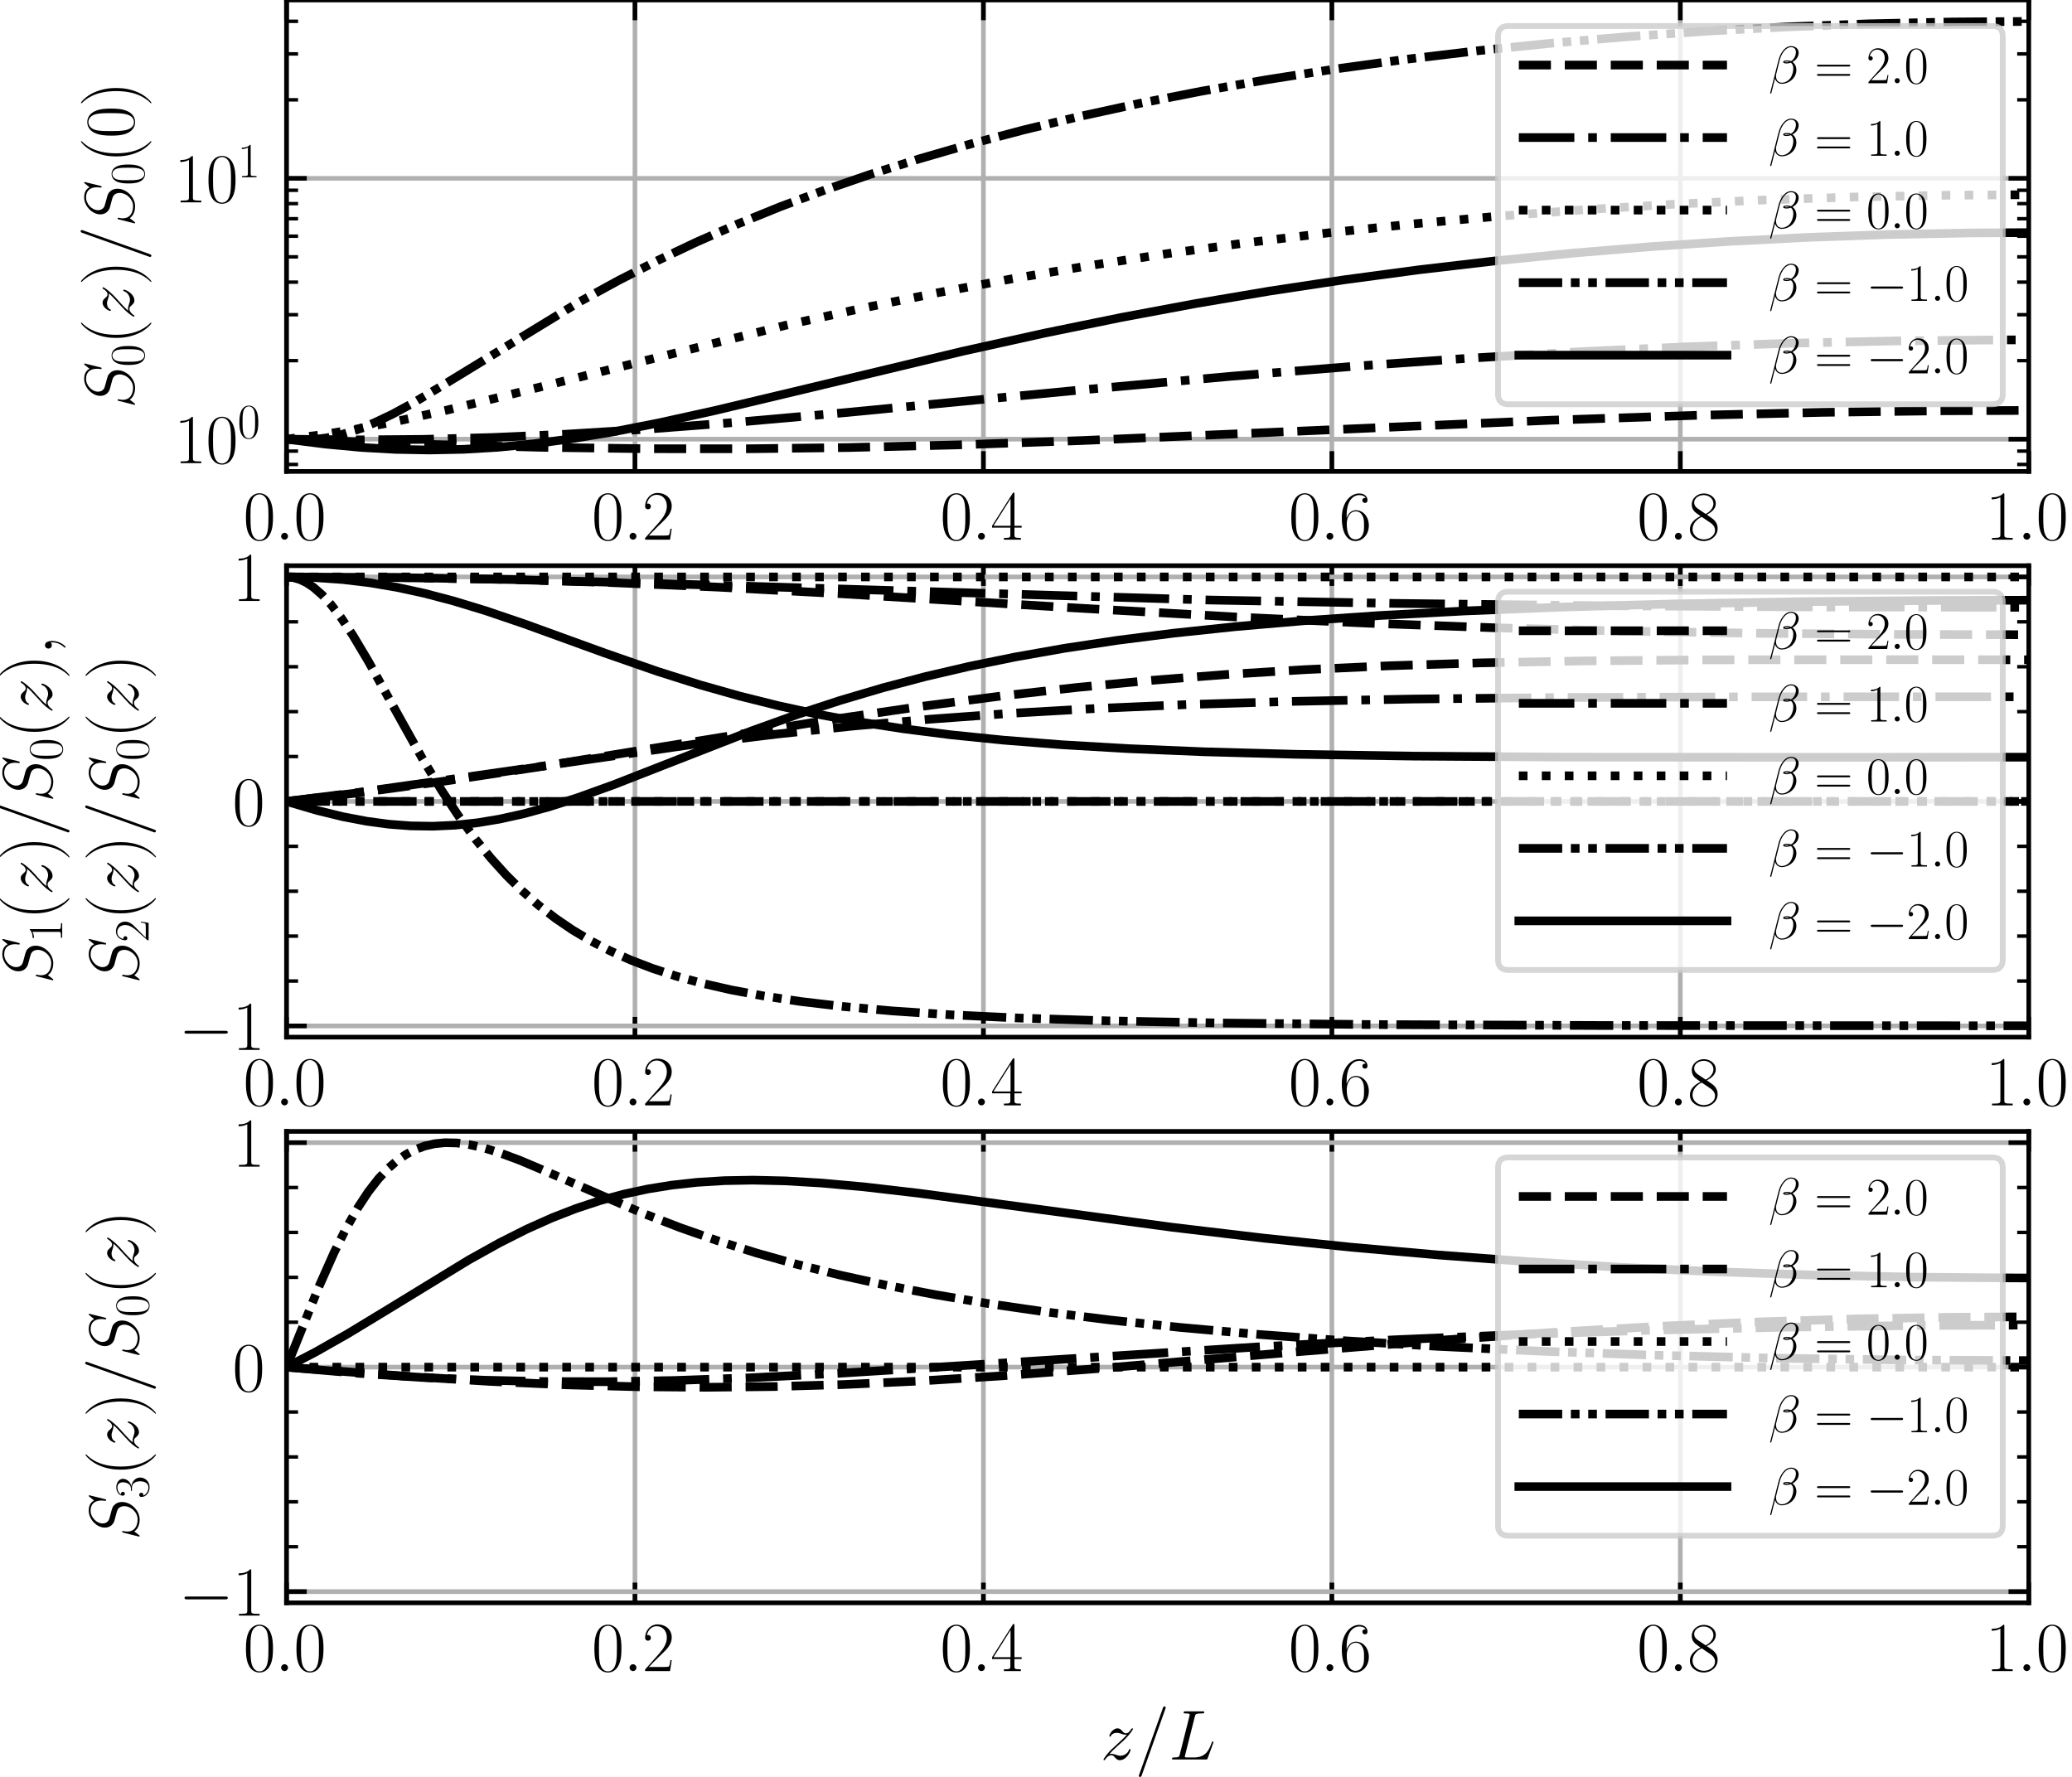 <?xml version="1.0" encoding="utf-8" standalone="no"?>
<!DOCTYPE svg PUBLIC "-//W3C//DTD SVG 1.1//EN"
  "http://www.w3.org/Graphics/SVG/1.1/DTD/svg11.dtd">
<svg xmlns:xlink="http://www.w3.org/1999/xlink" width="358.349pt" height="307.282pt" viewBox="0 0 358.349 307.282" xmlns="http://www.w3.org/2000/svg" version="1.1">
 <defs>
  <style type="text/css">*{stroke-linejoin: round; stroke-linecap: butt}</style>
 </defs>
 <g id="figure_1">
  <g id="patch_1">
   <path d="M 0 307.282 
L 358.349 307.282 
L 358.349 0 
L 0 0 
z
" style="fill: #ffffff"/>
  </g>
  <g id="axes_1">
   <g id="patch_2">
    <path d="M 49.551 81.529 
L 350.871 81.529 
L 350.871 0 
L 49.551 0 
z
" style="fill: #ffffff"/>
   </g>
   <g id="matplotlib.axis_1">
    <g id="xtick_1">
     <g id="line2d_1">
      <path d="M 49.551 81.529 
L 49.551 0 
" clip-path="url(#pb233a3a7b2)" style="fill: none; stroke: #b0b0b0; stroke-width: 0.8; stroke-linecap: square"/>
     </g>
     <g id="line2d_2">
      <defs>
       <path id="mee6eaa2f31" d="M 0 0 
L 0 -3.5 
" style="stroke: #000000; stroke-width: 0.8"/>
      </defs>
      <g>
       <use xlink:href="#mee6eaa2f31" x="49.551" y="81.529" style="stroke: #000000; stroke-width: 0.8"/>
      </g>
     </g>
     <g id="line2d_3">
      <defs>
       <path id="meeacff7696" d="M 0 0 
L 0 3.5 
" style="stroke: #000000; stroke-width: 0.8"/>
      </defs>
      <g>
       <use xlink:href="#meeacff7696" x="49.551" y="0" style="stroke: #000000; stroke-width: 0.8"/>
      </g>
     </g>
     <g id="text_1">
      <!-- $\mathdefault{0.0}$ -->
      <g transform="translate(42.072 93.332) scale(0.12 -0.12)">
       <defs>
        <path id="CMR17-30" d="M 2688 2025 
C 2688 2416 2682 3080 2413 3591 
C 2176 4039 1798 4198 1466 4198 
C 1158 4198 768 4058 525 3597 
C 269 3118 243 2524 243 2025 
C 243 1661 250 1106 448 619 
C 723 -39 1216 -128 1466 -128 
C 1760 -128 2208 -7 2470 600 
C 2662 1042 2688 1559 2688 2025 
z
M 1466 -26 
C 1056 -26 813 325 723 812 
C 653 1188 653 1738 653 2096 
C 653 2588 653 2997 736 3387 
C 858 3929 1216 4096 1466 4096 
C 1728 4096 2067 3923 2189 3400 
C 2272 3036 2278 2607 2278 2096 
C 2278 1680 2278 1169 2202 792 
C 2067 95 1690 -26 1466 -26 
z
" transform="scale(0.016)"/>
        <path id="CMMI12-3a" d="M 1178 307 
C 1178 492 1024 619 870 619 
C 685 619 557 466 557 313 
C 557 128 710 0 864 0 
C 1050 0 1178 153 1178 307 
z
" transform="scale(0.016)"/>
       </defs>
       <use xlink:href="#CMR17-30" transform="scale(0.996)"/>
       <use xlink:href="#CMMI12-3a" transform="translate(45.69 0) scale(0.996)"/>
       <use xlink:href="#CMR17-30" transform="translate(72.788 0) scale(0.996)"/>
      </g>
     </g>
    </g>
    <g id="xtick_2">
     <g id="line2d_4">
      <path d="M 109.815 81.529 
L 109.815 0 
" clip-path="url(#pb233a3a7b2)" style="fill: none; stroke: #b0b0b0; stroke-width: 0.8; stroke-linecap: square"/>
     </g>
     <g id="line2d_5">
      <g>
       <use xlink:href="#mee6eaa2f31" x="109.815" y="81.529" style="stroke: #000000; stroke-width: 0.8"/>
      </g>
     </g>
     <g id="line2d_6">
      <g>
       <use xlink:href="#meeacff7696" x="109.815" y="0" style="stroke: #000000; stroke-width: 0.8"/>
      </g>
     </g>
     <g id="text_2">
      <!-- $\mathdefault{0.2}$ -->
      <g transform="translate(102.336 93.332) scale(0.12 -0.12)">
       <defs>
        <path id="CMR17-32" d="M 2669 989 
L 2554 989 
C 2490 536 2438 459 2413 420 
C 2381 369 1920 369 1830 369 
L 602 369 
C 832 619 1280 1072 1824 1597 
C 2214 1967 2669 2402 2669 3035 
C 2669 3790 2067 4224 1395 4224 
C 691 4224 262 3604 262 3030 
C 262 2780 448 2748 525 2748 
C 589 2748 781 2787 781 3010 
C 781 3207 614 3264 525 3264 
C 486 3264 448 3258 422 3245 
C 544 3790 915 4058 1306 4058 
C 1862 4058 2227 3617 2227 3035 
C 2227 2479 1901 2000 1536 1584 
L 262 146 
L 262 0 
L 2515 0 
L 2669 989 
z
" transform="scale(0.016)"/>
       </defs>
       <use xlink:href="#CMR17-30" transform="scale(0.996)"/>
       <use xlink:href="#CMMI12-3a" transform="translate(45.69 0) scale(0.996)"/>
       <use xlink:href="#CMR17-32" transform="translate(72.788 0) scale(0.996)"/>
      </g>
     </g>
    </g>
    <g id="xtick_3">
     <g id="line2d_7">
      <path d="M 170.079 81.529 
L 170.079 0 
" clip-path="url(#pb233a3a7b2)" style="fill: none; stroke: #b0b0b0; stroke-width: 0.8; stroke-linecap: square"/>
     </g>
     <g id="line2d_8">
      <g>
       <use xlink:href="#mee6eaa2f31" x="170.079" y="81.529" style="stroke: #000000; stroke-width: 0.8"/>
      </g>
     </g>
     <g id="line2d_9">
      <g>
       <use xlink:href="#meeacff7696" x="170.079" y="0" style="stroke: #000000; stroke-width: 0.8"/>
      </g>
     </g>
     <g id="text_3">
      <!-- $\mathdefault{0.4}$ -->
      <g transform="translate(162.6 93.332) scale(0.12 -0.12)">
       <defs>
        <path id="CMR17-34" d="M 2150 4122 
C 2150 4256 2144 4256 2029 4256 
L 128 1254 
L 128 1088 
L 1779 1088 
L 1779 457 
C 1779 224 1766 160 1318 160 
L 1197 160 
L 1197 0 
C 1402 0 1747 0 1965 0 
C 2182 0 2528 0 2733 0 
L 2733 160 
L 2611 160 
C 2163 160 2150 224 2150 457 
L 2150 1088 
L 2803 1088 
L 2803 1254 
L 2150 1254 
L 2150 4122 
z
M 1798 3703 
L 1798 1254 
L 256 1254 
L 1798 3703 
z
" transform="scale(0.016)"/>
       </defs>
       <use xlink:href="#CMR17-30" transform="scale(0.996)"/>
       <use xlink:href="#CMMI12-3a" transform="translate(45.69 0) scale(0.996)"/>
       <use xlink:href="#CMR17-34" transform="translate(72.788 0) scale(0.996)"/>
      </g>
     </g>
    </g>
    <g id="xtick_4">
     <g id="line2d_10">
      <path d="M 230.343 81.529 
L 230.343 0 
" clip-path="url(#pb233a3a7b2)" style="fill: none; stroke: #b0b0b0; stroke-width: 0.8; stroke-linecap: square"/>
     </g>
     <g id="line2d_11">
      <g>
       <use xlink:href="#mee6eaa2f31" x="230.343" y="81.529" style="stroke: #000000; stroke-width: 0.8"/>
      </g>
     </g>
     <g id="line2d_12">
      <g>
       <use xlink:href="#meeacff7696" x="230.343" y="0" style="stroke: #000000; stroke-width: 0.8"/>
      </g>
     </g>
     <g id="text_4">
      <!-- $\mathdefault{0.6}$ -->
      <g transform="translate(222.864 93.332) scale(0.12 -0.12)">
       <defs>
        <path id="CMR17-36" d="M 678 2176 
C 678 3690 1395 4032 1811 4032 
C 1946 4032 2272 4009 2400 3776 
C 2298 3776 2106 3776 2106 3553 
C 2106 3381 2246 3323 2336 3323 
C 2394 3323 2566 3348 2566 3560 
C 2566 3954 2246 4179 1805 4179 
C 1043 4179 243 3390 243 1984 
C 243 253 966 -128 1478 -128 
C 2099 -128 2688 427 2688 1283 
C 2688 2081 2170 2662 1517 2662 
C 1126 2662 838 2407 678 1960 
L 678 2176 
z
M 1478 25 
C 691 25 691 1200 691 1436 
C 691 1896 909 2560 1504 2560 
C 1613 2560 1926 2560 2138 2120 
C 2253 1870 2253 1609 2253 1289 
C 2253 944 2253 690 2118 434 
C 1978 171 1773 25 1478 25 
z
" transform="scale(0.016)"/>
       </defs>
       <use xlink:href="#CMR17-30" transform="scale(0.996)"/>
       <use xlink:href="#CMMI12-3a" transform="translate(45.69 0) scale(0.996)"/>
       <use xlink:href="#CMR17-36" transform="translate(72.788 0) scale(0.996)"/>
      </g>
     </g>
    </g>
    <g id="xtick_5">
     <g id="line2d_13">
      <path d="M 290.607 81.529 
L 290.607 0 
" clip-path="url(#pb233a3a7b2)" style="fill: none; stroke: #b0b0b0; stroke-width: 0.8; stroke-linecap: square"/>
     </g>
     <g id="line2d_14">
      <g>
       <use xlink:href="#mee6eaa2f31" x="290.607" y="81.529" style="stroke: #000000; stroke-width: 0.8"/>
      </g>
     </g>
     <g id="line2d_15">
      <g>
       <use xlink:href="#meeacff7696" x="290.607" y="0" style="stroke: #000000; stroke-width: 0.8"/>
      </g>
     </g>
     <g id="text_5">
      <!-- $\mathdefault{0.8}$ -->
      <g transform="translate(283.128 93.332) scale(0.12 -0.12)">
       <defs>
        <path id="CMR17-38" d="M 1741 2264 
C 2144 2467 2554 2773 2554 3263 
C 2554 3841 1990 4179 1472 4179 
C 890 4179 378 3759 378 3180 
C 378 3021 416 2747 666 2505 
C 730 2442 998 2251 1171 2130 
C 883 1983 211 1634 211 934 
C 211 279 838 -128 1459 -128 
C 2144 -128 2720 362 2720 1010 
C 2720 1590 2330 1857 2074 2029 
L 1741 2264 
z
M 902 2822 
C 851 2854 595 3051 595 3351 
C 595 3739 998 4032 1459 4032 
C 1965 4032 2336 3676 2336 3262 
C 2336 2669 1670 2331 1638 2331 
C 1632 2331 1626 2331 1574 2370 
L 902 2822 
z
M 2080 1519 
C 2176 1449 2483 1240 2483 851 
C 2483 381 2010 25 1472 25 
C 890 25 448 438 448 940 
C 448 1443 838 1862 1280 2060 
L 2080 1519 
z
" transform="scale(0.016)"/>
       </defs>
       <use xlink:href="#CMR17-30" transform="scale(0.996)"/>
       <use xlink:href="#CMMI12-3a" transform="translate(45.69 0) scale(0.996)"/>
       <use xlink:href="#CMR17-38" transform="translate(72.788 0) scale(0.996)"/>
      </g>
     </g>
    </g>
    <g id="xtick_6">
     <g id="line2d_16">
      <path d="M 350.871 81.529 
L 350.871 0 
" clip-path="url(#pb233a3a7b2)" style="fill: none; stroke: #b0b0b0; stroke-width: 0.8; stroke-linecap: square"/>
     </g>
     <g id="line2d_17">
      <g>
       <use xlink:href="#mee6eaa2f31" x="350.871" y="81.529" style="stroke: #000000; stroke-width: 0.8"/>
      </g>
     </g>
     <g id="line2d_18">
      <g>
       <use xlink:href="#meeacff7696" x="350.871" y="0" style="stroke: #000000; stroke-width: 0.8"/>
      </g>
     </g>
     <g id="text_6">
      <!-- $\mathdefault{1.0}$ -->
      <g transform="translate(343.392 93.332) scale(0.12 -0.12)">
       <defs>
        <path id="CMR17-31" d="M 1702 4058 
C 1702 4192 1696 4192 1606 4192 
C 1357 3916 979 3827 621 3827 
C 602 3827 570 3827 563 3808 
C 557 3795 557 3782 557 3648 
C 755 3648 1088 3686 1344 3839 
L 1344 461 
C 1344 236 1331 160 781 160 
L 589 160 
L 589 0 
C 896 0 1216 0 1523 0 
C 1830 0 2150 0 2458 0 
L 2458 160 
L 2266 160 
C 1715 160 1702 230 1702 458 
L 1702 4058 
z
" transform="scale(0.016)"/>
       </defs>
       <use xlink:href="#CMR17-31" transform="scale(0.996)"/>
       <use xlink:href="#CMMI12-3a" transform="translate(45.69 0) scale(0.996)"/>
       <use xlink:href="#CMR17-30" transform="translate(72.788 0) scale(0.996)"/>
      </g>
     </g>
    </g>
   </g>
   <g id="matplotlib.axis_2">
    <g id="ytick_1">
     <g id="line2d_19">
      <path d="M 49.551 75.951 
L 350.871 75.951 
" clip-path="url(#pb233a3a7b2)" style="fill: none; stroke: #b0b0b0; stroke-width: 0.8; stroke-linecap: square"/>
     </g>
     <g id="line2d_20">
      <defs>
       <path id="mf2e3dd3b4d" d="M 0 0 
L 3.5 0 
" style="stroke: #000000; stroke-width: 0.8"/>
      </defs>
      <g>
       <use xlink:href="#mf2e3dd3b4d" x="49.551" y="75.951" style="stroke: #000000; stroke-width: 0.8"/>
      </g>
     </g>
     <g id="line2d_21">
      <defs>
       <path id="m759a7b7628" d="M 0 0 
L -3.5 0 
" style="stroke: #000000; stroke-width: 0.8"/>
      </defs>
      <g>
       <use xlink:href="#m759a7b7628" x="350.871" y="75.951" style="stroke: #000000; stroke-width: 0.8"/>
      </g>
     </g>
     <g id="text_7">
      <!-- $\mathdefault{10^{0}}$ -->
      <g transform="translate(30.11 80.102) scale(0.12 -0.12)">
       <use xlink:href="#CMR17-31" transform="scale(0.996)"/>
       <use xlink:href="#CMR17-30" transform="translate(45.69 0) scale(0.996)"/>
       <use xlink:href="#CMR17-30" transform="translate(91.381 36.154) scale(0.697)"/>
      </g>
     </g>
    </g>
    <g id="ytick_2">
     <g id="line2d_22">
      <path d="M 49.551 30.843 
L 350.871 30.843 
" clip-path="url(#pb233a3a7b2)" style="fill: none; stroke: #b0b0b0; stroke-width: 0.8; stroke-linecap: square"/>
     </g>
     <g id="line2d_23">
      <g>
       <use xlink:href="#mf2e3dd3b4d" x="49.551" y="30.843" style="stroke: #000000; stroke-width: 0.8"/>
      </g>
     </g>
     <g id="line2d_24">
      <g>
       <use xlink:href="#m759a7b7628" x="350.871" y="30.843" style="stroke: #000000; stroke-width: 0.8"/>
      </g>
     </g>
     <g id="text_8">
      <!-- $\mathdefault{10^{1}}$ -->
      <g transform="translate(30.11 34.994) scale(0.12 -0.12)">
       <use xlink:href="#CMR17-31" transform="scale(0.996)"/>
       <use xlink:href="#CMR17-30" transform="translate(45.69 0) scale(0.996)"/>
       <use xlink:href="#CMR17-31" transform="translate(91.381 36.154) scale(0.697)"/>
      </g>
     </g>
    </g>
    <g id="ytick_3">
     <g id="line2d_25">
      <defs>
       <path id="mcff264a256" d="M 0 0 
L 2 0 
" style="stroke: #000000; stroke-width: 0.6"/>
      </defs>
      <g>
       <use xlink:href="#mcff264a256" x="49.551" y="80.322" style="stroke: #000000; stroke-width: 0.6"/>
      </g>
     </g>
     <g id="line2d_26">
      <defs>
       <path id="m800c453627" d="M 0 0 
L -2 0 
" style="stroke: #000000; stroke-width: 0.6"/>
      </defs>
      <g>
       <use xlink:href="#m800c453627" x="350.871" y="80.322" style="stroke: #000000; stroke-width: 0.6"/>
      </g>
     </g>
    </g>
    <g id="ytick_4">
     <g id="line2d_27">
      <g>
       <use xlink:href="#mcff264a256" x="49.551" y="78.015" style="stroke: #000000; stroke-width: 0.6"/>
      </g>
     </g>
     <g id="line2d_28">
      <g>
       <use xlink:href="#m800c453627" x="350.871" y="78.015" style="stroke: #000000; stroke-width: 0.6"/>
      </g>
     </g>
    </g>
    <g id="ytick_5">
     <g id="line2d_29">
      <g>
       <use xlink:href="#mcff264a256" x="49.551" y="62.372" style="stroke: #000000; stroke-width: 0.6"/>
      </g>
     </g>
     <g id="line2d_30">
      <g>
       <use xlink:href="#m800c453627" x="350.871" y="62.372" style="stroke: #000000; stroke-width: 0.6"/>
      </g>
     </g>
    </g>
    <g id="ytick_6">
     <g id="line2d_31">
      <g>
       <use xlink:href="#mcff264a256" x="49.551" y="54.429" style="stroke: #000000; stroke-width: 0.6"/>
      </g>
     </g>
     <g id="line2d_32">
      <g>
       <use xlink:href="#m800c453627" x="350.871" y="54.429" style="stroke: #000000; stroke-width: 0.6"/>
      </g>
     </g>
    </g>
    <g id="ytick_7">
     <g id="line2d_33">
      <g>
       <use xlink:href="#mcff264a256" x="49.551" y="48.793" style="stroke: #000000; stroke-width: 0.6"/>
      </g>
     </g>
     <g id="line2d_34">
      <g>
       <use xlink:href="#m800c453627" x="350.871" y="48.793" style="stroke: #000000; stroke-width: 0.6"/>
      </g>
     </g>
    </g>
    <g id="ytick_8">
     <g id="line2d_35">
      <g>
       <use xlink:href="#mcff264a256" x="49.551" y="44.421" style="stroke: #000000; stroke-width: 0.6"/>
      </g>
     </g>
     <g id="line2d_36">
      <g>
       <use xlink:href="#m800c453627" x="350.871" y="44.421" style="stroke: #000000; stroke-width: 0.6"/>
      </g>
     </g>
    </g>
    <g id="ytick_9">
     <g id="line2d_37">
      <g>
       <use xlink:href="#mcff264a256" x="49.551" y="40.85" style="stroke: #000000; stroke-width: 0.6"/>
      </g>
     </g>
     <g id="line2d_38">
      <g>
       <use xlink:href="#m800c453627" x="350.871" y="40.85" style="stroke: #000000; stroke-width: 0.6"/>
      </g>
     </g>
    </g>
    <g id="ytick_10">
     <g id="line2d_39">
      <g>
       <use xlink:href="#mcff264a256" x="49.551" y="37.83" style="stroke: #000000; stroke-width: 0.6"/>
      </g>
     </g>
     <g id="line2d_40">
      <g>
       <use xlink:href="#m800c453627" x="350.871" y="37.83" style="stroke: #000000; stroke-width: 0.6"/>
      </g>
     </g>
    </g>
    <g id="ytick_11">
     <g id="line2d_41">
      <g>
       <use xlink:href="#mcff264a256" x="49.551" y="35.214" style="stroke: #000000; stroke-width: 0.6"/>
      </g>
     </g>
     <g id="line2d_42">
      <g>
       <use xlink:href="#m800c453627" x="350.871" y="35.214" style="stroke: #000000; stroke-width: 0.6"/>
      </g>
     </g>
    </g>
    <g id="ytick_12">
     <g id="line2d_43">
      <g>
       <use xlink:href="#mcff264a256" x="49.551" y="32.907" style="stroke: #000000; stroke-width: 0.6"/>
      </g>
     </g>
     <g id="line2d_44">
      <g>
       <use xlink:href="#m800c453627" x="350.871" y="32.907" style="stroke: #000000; stroke-width: 0.6"/>
      </g>
     </g>
    </g>
    <g id="ytick_13">
     <g id="line2d_45">
      <g>
       <use xlink:href="#mcff264a256" x="49.551" y="17.264" style="stroke: #000000; stroke-width: 0.6"/>
      </g>
     </g>
     <g id="line2d_46">
      <g>
       <use xlink:href="#m800c453627" x="350.871" y="17.264" style="stroke: #000000; stroke-width: 0.6"/>
      </g>
     </g>
    </g>
    <g id="ytick_14">
     <g id="line2d_47">
      <g>
       <use xlink:href="#mcff264a256" x="49.551" y="9.32" style="stroke: #000000; stroke-width: 0.6"/>
      </g>
     </g>
     <g id="line2d_48">
      <g>
       <use xlink:href="#m800c453627" x="350.871" y="9.32" style="stroke: #000000; stroke-width: 0.6"/>
      </g>
     </g>
    </g>
    <g id="ytick_15">
     <g id="line2d_49">
      <g>
       <use xlink:href="#mcff264a256" x="49.551" y="3.685" style="stroke: #000000; stroke-width: 0.6"/>
      </g>
     </g>
     <g id="line2d_50">
      <g>
       <use xlink:href="#m800c453627" x="350.871" y="3.685" style="stroke: #000000; stroke-width: 0.6"/>
      </g>
     </g>
    </g>
    <g id="text_9">
     <!-- $S_0(z)/S_0(0)$ -->
     <g transform="translate(23.122 70.639) rotate(-90) scale(0.12 -0.12)">
      <defs>
       <path id="CMMI12-53" d="M 4064 4423 
C 4064 4480 4019 4480 4006 4480 
C 3981 4480 3974 4474 3898 4378 
C 3859 4333 3597 4001 3590 3995 
C 3379 4410 2957 4480 2688 4480 
C 1875 4480 1139 3743 1139 3025 
C 1139 2549 1427 2269 1741 2161 
C 1811 2135 2189 2033 2381 1989 
C 2707 1900 2790 1875 2925 1735 
C 2950 1703 3078 1557 3078 1258 
C 3078 667 2528 57 1888 57 
C 1363 57 781 280 781 991 
C 781 1112 806 1265 826 1328 
C 826 1348 832 1378 832 1391 
C 832 1417 819 1449 768 1449 
C 710 1449 704 1436 678 1328 
L 352 24 
C 352 18 326 -64 326 -71 
C 326 -128 378 -128 390 -128 
C 416 -128 422 -122 499 -26 
L 794 356 
C 947 126 1280 -128 1875 -128 
C 2701 -128 3456 666 3456 1460 
C 3456 1728 3392 1963 3149 2197 
C 3014 2331 2899 2363 2310 2516 
C 1882 2630 1824 2649 1709 2751 
C 1600 2858 1517 3011 1517 3227 
C 1517 3761 2061 4308 2669 4308 
C 3296 4308 3590 3926 3590 3323 
C 3590 3158 3558 2986 3558 2961 
C 3558 2903 3610 2903 3629 2903 
C 3686 2903 3693 2922 3718 3024 
L 4064 4423 
z
" transform="scale(0.016)"/>
       <path id="CMR17-28" d="M 1958 -1561 
C 1958 -1555 1958 -1542 1939 -1523 
C 1645 -1224 858 -407 858 1581 
C 858 3569 1632 4379 1946 4697 
C 1946 4704 1958 4717 1958 4736 
C 1958 4755 1939 4768 1914 4768 
C 1843 4768 1299 4296 986 3594 
C 666 2887 576 2199 576 1588 
C 576 1128 621 351 1005 -471 
C 1312 -1135 1837 -1600 1914 -1600 
C 1946 -1600 1958 -1587 1958 -1561 
z
" transform="scale(0.016)"/>
       <path id="CMMI12-7a" d="M 813 486 
C 1088 803 1312 1004 1632 1296 
C 2016 1632 2182 1793 2272 1891 
C 2720 2338 2944 2713 2944 2764 
C 2944 2816 2893 2816 2880 2816 
C 2835 2816 2822 2793 2790 2750 
C 2630 2494 2477 2367 2310 2367 
C 2176 2367 2106 2421 1984 2565 
C 1850 2715 1741 2816 1555 2816 
C 1088 2816 806 2257 806 2128 
C 806 2108 813 2068 870 2068 
C 922 2068 928 2091 947 2133 
C 1056 2372 1363 2414 1485 2414 
C 1619 2414 1747 2376 1882 2327 
C 2125 2240 2227 2240 2291 2240 
C 2336 2240 2362 2240 2394 2246 
C 2182 1994 1837 1683 1549 1418 
L 902 816 
C 512 415 275 33 275 -12 
C 275 -51 307 -64 346 -64 
C 384 -64 390 -57 435 14 
C 538 163 742 384 979 384 
C 1114 384 1178 342 1306 193 
C 1427 61 1536 -64 1741 -64 
C 2368 -64 2726 732 2726 876 
C 2726 903 2720 942 2656 942 
C 2605 942 2598 917 2579 855 
C 2438 488 2061 338 1811 338 
C 1677 338 1549 376 1414 425 
C 1158 512 1088 512 1005 512 
C 941 512 870 512 813 486 
z
" transform="scale(0.016)"/>
       <path id="CMR17-29" d="M 1683 1581 
C 1683 2040 1638 2817 1254 3639 
C 947 4303 422 4768 346 4768 
C 326 4768 301 4761 301 4729 
C 301 4717 307 4710 314 4697 
C 621 4378 1402 3568 1402 1584 
C 1402 -407 627 -1217 314 -1537 
C 307 -1549 301 -1556 301 -1568 
C 301 -1600 326 -1600 346 -1600 
C 416 -1600 960 -1128 1274 -426 
C 1594 281 1683 969 1683 1581 
z
" transform="scale(0.016)"/>
       <path id="CMMI12-3d" d="M 2746 4562 
C 2746 4569 2784 4666 2784 4678 
C 2784 4755 2720 4800 2669 4800 
C 2637 4800 2579 4800 2528 4659 
L 384 -1363 
C 384 -1370 346 -1465 346 -1478 
C 346 -1555 410 -1600 461 -1600 
C 499 -1600 557 -1593 602 -1459 
L 2746 4562 
z
" transform="scale(0.016)"/>
      </defs>
      <use xlink:href="#CMMI12-53" transform="scale(0.996)"/>
      <use xlink:href="#CMR17-30" transform="translate(59.994 -14.944) scale(0.697)"/>
      <use xlink:href="#CMR17-28" transform="translate(92.476 0) scale(0.996)"/>
      <use xlink:href="#CMMI12-7a" transform="translate(127.757 0) scale(0.996)"/>
      <use xlink:href="#CMR17-29" transform="translate(177.512 0) scale(0.996)"/>
      <use xlink:href="#CMMI12-3d" transform="translate(212.792 0) scale(0.996)"/>
      <use xlink:href="#CMMI12-53" transform="translate(261.567 0) scale(0.996)"/>
      <use xlink:href="#CMR17-30" transform="translate(321.562 -14.944) scale(0.697)"/>
      <use xlink:href="#CMR17-28" transform="translate(354.043 0) scale(0.996)"/>
      <use xlink:href="#CMR17-30" transform="translate(389.324 0) scale(0.996)"/>
      <use xlink:href="#CMR17-29" transform="translate(435.014 0) scale(0.996)"/>
     </g>
    </g>
   </g>
   <g id="line2d_51">
    <path d="M 49.551 75.951 
L 73.998 76.851 
L 93.732 77.36 
L 111.7 77.602 
L 129.078 77.614 
L 146.751 77.4 
L 165.602 76.942 
L 187.103 76.19 
L 216.852 74.904 
L 268.398 72.666 
L 293.14 71.835 
L 315.231 71.313 
L 336.143 71.039 
L 350.871 70.982 
L 350.871 70.982 
" clip-path="url(#pb233a3a7b2)" style="fill: none; stroke-dasharray: 5.55,2.4; stroke-dashoffset: 0; stroke: #000000; stroke-width: 1.5"/>
   </g>
   <g id="line2d_52">
    <path d="M 49.551 75.951 
L 61.332 76.079 
L 73.114 75.985 
L 85.191 75.662 
L 97.856 75.094 
L 111.405 74.258 
L 126.722 73.087 
L 145.867 71.388 
L 185.042 67.619 
L 212.729 65.089 
L 234.525 63.32 
L 254.26 61.939 
L 273.111 60.838 
L 291.667 59.977 
L 309.929 59.353 
L 327.896 58.959 
L 345.863 58.787 
L 350.871 58.778 
L 350.871 58.778 
" clip-path="url(#pb233a3a7b2)" style="fill: none; stroke-dasharray: 9.6,2.4,1.5,2.4; stroke-dashoffset: 0; stroke: #000000; stroke-width: 1.5"/>
   </g>
   <g id="line2d_53">
    <path d="M 49.551 75.951 
L 55.442 75.213 
L 61.627 74.216 
L 68.696 72.845 
L 76.943 71.009 
L 87.547 68.408 
L 135.852 56.26 
L 149.107 53.31 
L 162.067 50.651 
L 175.027 48.217 
L 188.282 45.957 
L 201.831 43.875 
L 215.674 41.976 
L 229.812 40.263 
L 244.245 38.739 
L 258.972 37.406 
L 273.994 36.268 
L 289.311 35.328 
L 304.922 34.592 
L 320.827 34.066 
L 336.732 33.762 
L 350.871 33.675 
L 350.871 33.675 
" clip-path="url(#pb233a3a7b2)" style="fill: none; stroke-dasharray: 1.5,2.475; stroke-dashoffset: 0; stroke: #000000; stroke-width: 1.5"/>
   </g>
   <g id="line2d_54">
    <path d="M 49.551 75.951 
L 51.907 76.097 
L 54.263 76.016 
L 56.62 75.71 
L 58.976 75.19 
L 61.627 74.368 
L 64.572 73.199 
L 67.812 71.658 
L 71.642 69.58 
L 76.649 66.594 
L 100.212 52.203 
L 106.987 48.494 
L 113.762 45.04 
L 120.536 41.83 
L 127.605 38.727 
L 134.969 35.739 
L 142.627 32.873 
L 150.58 30.133 
L 159.122 27.432 
L 167.958 24.875 
L 177.089 22.46 
L 186.809 20.119 
L 197.118 17.871 
L 207.722 15.786 
L 218.914 13.813 
L 230.696 11.969 
L 242.772 10.305 
L 255.438 8.788 
L 268.398 7.462 
L 281.652 6.329 
L 295.202 5.39 
L 309.045 4.651 
L 323.183 4.118 
L 337.616 3.8 
L 350.871 3.706 
L 350.871 3.706 
" clip-path="url(#pb233a3a7b2)" style="fill: none; stroke-dasharray: 7.5,1.5,1.5,1.5,1.5,1.5; stroke-dashoffset: 0; stroke: #000000; stroke-width: 1.5"/>
   </g>
   <g id="line2d_55">
    <path d="M 49.551 75.951 
L 56.325 76.809 
L 62.511 77.381 
L 68.402 77.714 
L 74.292 77.824 
L 80.183 77.704 
L 86.074 77.356 
L 92.26 76.758 
L 98.74 75.898 
L 105.809 74.726 
L 113.762 73.173 
L 123.482 71.034 
L 137.62 67.666 
L 166.485 60.749 
L 180.623 57.618 
L 193.878 54.909 
L 206.838 52.49 
L 219.503 50.351 
L 232.463 48.39 
L 245.423 46.656 
L 258.678 45.109 
L 271.932 43.786 
L 285.482 42.657 
L 299.031 41.748 
L 312.874 41.042 
L 326.718 40.557 
L 340.856 40.285 
L 350.871 40.228 
L 350.871 40.228 
" clip-path="url(#pb233a3a7b2)" style="fill: none; stroke: #000000; stroke-width: 1.5; stroke-linecap: square"/>
   </g>
   <g id="patch_3">
    <path d="M 49.551 81.529 
L 49.551 0 
" style="fill: none; stroke: #000000; stroke-width: 0.8; stroke-linejoin: miter; stroke-linecap: square"/>
   </g>
   <g id="patch_4">
    <path d="M 350.871 81.529 
L 350.871 0 
" style="fill: none; stroke: #000000; stroke-width: 0.8; stroke-linejoin: miter; stroke-linecap: square"/>
   </g>
   <g id="patch_5">
    <path d="M 49.551 81.529 
L 350.871 81.529 
" style="fill: none; stroke: #000000; stroke-width: 0.8; stroke-linejoin: miter; stroke-linecap: square"/>
   </g>
   <g id="patch_6">
    <path d="M 49.551 0 
L 350.871 0 
" style="fill: none; stroke: #000000; stroke-width: 0.8; stroke-linejoin: miter; stroke-linecap: square"/>
   </g>
   <g id="legend_1">
    <g id="patch_7">
     <path d="M 260.88 69.917 
L 344.571 69.917 
Q 346.371 69.917 346.371 68.117 
L 346.371 6.3 
Q 346.371 4.5 344.571 4.5 
L 260.88 4.5 
Q 259.08 4.5 259.08 6.3 
L 259.08 68.117 
Q 259.08 69.917 260.88 69.917 
z
" style="fill: #ffffff; opacity: 0.8; stroke: #cccccc; stroke-linejoin: miter"/>
    </g>
    <g id="line2d_56">
     <path d="M 262.68 11.25 
L 280.68 11.25 
L 298.68 11.25 
" style="fill: none; stroke-dasharray: 5.55,2.4; stroke-dashoffset: 0; stroke: #000000; stroke-width: 1.5"/>
    </g>
    <g id="text_10">
     <!-- $\beta=2.0$ -->
     <g transform="translate(305.88 14.4) scale(0.09 -0.09)">
      <defs>
       <path id="CMMI12-c" d="M 3622 3701 
C 3622 4081 3296 4480 2714 4480 
C 1888 4480 1363 3477 1197 2816 
L 186 -1172 
C 173 -1223 211 -1236 243 -1236 
C 288 -1236 320 -1230 326 -1198 
L 774 586 
C 838 229 1190 -64 1568 -64 
C 2483 -64 3347 650 3347 1599 
C 3347 1841 3290 2083 3155 2287 
C 3078 2408 2982 2497 2880 2574 
C 3341 2815 3622 3200 3622 3701 
z
M 2509 2580 
C 2406 2542 2304 2529 2182 2529 
C 2093 2529 2010 2523 1894 2561 
C 1958 2606 2054 2618 2189 2618 
C 2304 2618 2419 2606 2509 2580 
z
M 3290 3758 
C 3290 3410 3117 2903 2701 2669 
C 2579 2718 2413 2752 2272 2752 
C 2138 2752 1754 2752 1754 2555 
C 1754 2389 2106 2389 2214 2389 
C 2381 2389 2528 2432 2682 2484 
C 2886 2318 2976 2101 2976 1783 
C 2976 1413 2874 1115 2752 841 
C 2541 369 2042 64 1600 64 
C 1133 64 890 432 890 864 
C 890 922 890 1005 915 1099 
L 1331 2771 
C 1542 3603 2080 4353 2701 4353 
C 3162 4353 3290 4036 3290 3758 
z
" transform="scale(0.016)"/>
       <path id="CMR17-3d" d="M 4115 2017 
C 4211 2017 4307 2017 4307 2125 
C 4307 2240 4198 2240 4090 2240 
L 512 2240 
C 403 2240 294 2240 294 2125 
C 294 2017 390 2017 486 2017 
L 4115 2017 
z
M 4090 896 
C 4198 896 4307 896 4307 1011 
C 4307 1119 4211 1119 4115 1119 
L 486 1119 
C 390 1119 294 1119 294 1011 
C 294 896 403 896 512 896 
L 4090 896 
z
" transform="scale(0.016)"/>
      </defs>
      <use xlink:href="#CMMI12-c" transform="scale(0.996)"/>
      <use xlink:href="#CMR17-3d" transform="translate(88.268 0) scale(0.996)"/>
      <use xlink:href="#CMR17-32" transform="translate(187.657 0) scale(0.996)"/>
      <use xlink:href="#CMMI12-3a" transform="translate(233.347 0) scale(0.996)"/>
      <use xlink:href="#CMR17-30" transform="translate(260.444 0) scale(0.996)"/>
     </g>
    </g>
    <g id="line2d_57">
     <path d="M 262.68 23.793 
L 280.68 23.793 
L 298.68 23.793 
" style="fill: none; stroke-dasharray: 9.6,2.4,1.5,2.4; stroke-dashoffset: 0; stroke: #000000; stroke-width: 1.5"/>
    </g>
    <g id="text_11">
     <!-- $\beta=1.0$ -->
     <g transform="translate(305.88 26.943) scale(0.09 -0.09)">
      <use xlink:href="#CMMI12-c" transform="scale(0.996)"/>
      <use xlink:href="#CMR17-3d" transform="translate(88.268 0) scale(0.996)"/>
      <use xlink:href="#CMR17-31" transform="translate(187.657 0) scale(0.996)"/>
      <use xlink:href="#CMMI12-3a" transform="translate(233.347 0) scale(0.996)"/>
      <use xlink:href="#CMR17-30" transform="translate(260.444 0) scale(0.996)"/>
     </g>
    </g>
    <g id="line2d_58">
     <path d="M 262.68 36.337 
L 280.68 36.337 
L 298.68 36.337 
" style="fill: none; stroke-dasharray: 1.5,2.475; stroke-dashoffset: 0; stroke: #000000; stroke-width: 1.5"/>
    </g>
    <g id="text_12">
     <!-- $\beta=0.0$ -->
     <g transform="translate(305.88 39.487) scale(0.09 -0.09)">
      <use xlink:href="#CMMI12-c" transform="scale(0.996)"/>
      <use xlink:href="#CMR17-3d" transform="translate(88.268 0) scale(0.996)"/>
      <use xlink:href="#CMR17-30" transform="translate(187.657 0) scale(0.996)"/>
      <use xlink:href="#CMMI12-3a" transform="translate(233.347 0) scale(0.996)"/>
      <use xlink:href="#CMR17-30" transform="translate(260.444 0) scale(0.996)"/>
     </g>
    </g>
    <g id="line2d_59">
     <path d="M 262.68 48.88 
L 280.68 48.88 
L 298.68 48.88 
" style="fill: none; stroke-dasharray: 7.5,1.5,1.5,1.5,1.5,1.5; stroke-dashoffset: 0; stroke: #000000; stroke-width: 1.5"/>
    </g>
    <g id="text_13">
     <!-- $\beta=-1.0$ -->
     <g transform="translate(305.88 52.03) scale(0.09 -0.09)">
      <defs>
       <path id="CMSY10-0" d="M 4218 1472 
C 4326 1472 4442 1472 4442 1600 
C 4442 1728 4326 1728 4218 1728 
L 755 1728 
C 646 1728 531 1728 531 1600 
C 531 1472 646 1472 755 1472 
L 4218 1472 
z
" transform="scale(0.016)"/>
      </defs>
      <use xlink:href="#CMMI12-c" transform="scale(0.996)"/>
      <use xlink:href="#CMR17-3d" transform="translate(88.268 0) scale(0.996)"/>
      <use xlink:href="#CMSY10-0" transform="translate(187.657 0) scale(0.996)"/>
      <use xlink:href="#CMR17-31" transform="translate(265.144 0) scale(0.996)"/>
      <use xlink:href="#CMMI12-3a" transform="translate(310.835 0) scale(0.996)"/>
      <use xlink:href="#CMR17-30" transform="translate(337.932 0) scale(0.996)"/>
     </g>
    </g>
    <g id="line2d_60">
     <path d="M 262.68 61.424 
L 280.68 61.424 
L 298.68 61.424 
" style="fill: none; stroke: #000000; stroke-width: 1.5; stroke-linecap: square"/>
    </g>
    <g id="text_14">
     <!-- $\beta=-2.0$ -->
     <g transform="translate(305.88 64.574) scale(0.09 -0.09)">
      <use xlink:href="#CMMI12-c" transform="scale(0.996)"/>
      <use xlink:href="#CMR17-3d" transform="translate(88.268 0) scale(0.996)"/>
      <use xlink:href="#CMSY10-0" transform="translate(187.657 0) scale(0.996)"/>
      <use xlink:href="#CMR17-32" transform="translate(265.144 0) scale(0.996)"/>
      <use xlink:href="#CMMI12-3a" transform="translate(310.835 0) scale(0.996)"/>
      <use xlink:href="#CMR17-30" transform="translate(337.932 0) scale(0.996)"/>
     </g>
    </g>
   </g>
  </g>
  <g id="axes_2">
   <g id="patch_8">
    <path d="M 49.551 179.365 
L 350.871 179.365 
L 350.871 97.835 
L 49.551 97.835 
z
" style="fill: #ffffff"/>
   </g>
   <g id="matplotlib.axis_3">
    <g id="xtick_7">
     <g id="line2d_61">
      <path d="M 49.551 179.365 
L 49.551 97.835 
" clip-path="url(#p300c467777)" style="fill: none; stroke: #b0b0b0; stroke-width: 0.8; stroke-linecap: square"/>
     </g>
     <g id="line2d_62">
      <g>
       <use xlink:href="#mee6eaa2f31" x="49.551" y="179.365" style="stroke: #000000; stroke-width: 0.8"/>
      </g>
     </g>
     <g id="line2d_63">
      <g>
       <use xlink:href="#meeacff7696" x="49.551" y="97.835" style="stroke: #000000; stroke-width: 0.8"/>
      </g>
     </g>
     <g id="text_15">
      <!-- $\mathdefault{0.0}$ -->
      <g transform="translate(42.072 191.167) scale(0.12 -0.12)">
       <use xlink:href="#CMR17-30" transform="scale(0.996)"/>
       <use xlink:href="#CMMI12-3a" transform="translate(45.69 0) scale(0.996)"/>
       <use xlink:href="#CMR17-30" transform="translate(72.788 0) scale(0.996)"/>
      </g>
     </g>
    </g>
    <g id="xtick_8">
     <g id="line2d_64">
      <path d="M 109.815 179.365 
L 109.815 97.835 
" clip-path="url(#p300c467777)" style="fill: none; stroke: #b0b0b0; stroke-width: 0.8; stroke-linecap: square"/>
     </g>
     <g id="line2d_65">
      <g>
       <use xlink:href="#mee6eaa2f31" x="109.815" y="179.365" style="stroke: #000000; stroke-width: 0.8"/>
      </g>
     </g>
     <g id="line2d_66">
      <g>
       <use xlink:href="#meeacff7696" x="109.815" y="97.835" style="stroke: #000000; stroke-width: 0.8"/>
      </g>
     </g>
     <g id="text_16">
      <!-- $\mathdefault{0.2}$ -->
      <g transform="translate(102.336 191.167) scale(0.12 -0.12)">
       <use xlink:href="#CMR17-30" transform="scale(0.996)"/>
       <use xlink:href="#CMMI12-3a" transform="translate(45.69 0) scale(0.996)"/>
       <use xlink:href="#CMR17-32" transform="translate(72.788 0) scale(0.996)"/>
      </g>
     </g>
    </g>
    <g id="xtick_9">
     <g id="line2d_67">
      <path d="M 170.079 179.365 
L 170.079 97.835 
" clip-path="url(#p300c467777)" style="fill: none; stroke: #b0b0b0; stroke-width: 0.8; stroke-linecap: square"/>
     </g>
     <g id="line2d_68">
      <g>
       <use xlink:href="#mee6eaa2f31" x="170.079" y="179.365" style="stroke: #000000; stroke-width: 0.8"/>
      </g>
     </g>
     <g id="line2d_69">
      <g>
       <use xlink:href="#meeacff7696" x="170.079" y="97.835" style="stroke: #000000; stroke-width: 0.8"/>
      </g>
     </g>
     <g id="text_17">
      <!-- $\mathdefault{0.4}$ -->
      <g transform="translate(162.6 191.167) scale(0.12 -0.12)">
       <use xlink:href="#CMR17-30" transform="scale(0.996)"/>
       <use xlink:href="#CMMI12-3a" transform="translate(45.69 0) scale(0.996)"/>
       <use xlink:href="#CMR17-34" transform="translate(72.788 0) scale(0.996)"/>
      </g>
     </g>
    </g>
    <g id="xtick_10">
     <g id="line2d_70">
      <path d="M 230.343 179.365 
L 230.343 97.835 
" clip-path="url(#p300c467777)" style="fill: none; stroke: #b0b0b0; stroke-width: 0.8; stroke-linecap: square"/>
     </g>
     <g id="line2d_71">
      <g>
       <use xlink:href="#mee6eaa2f31" x="230.343" y="179.365" style="stroke: #000000; stroke-width: 0.8"/>
      </g>
     </g>
     <g id="line2d_72">
      <g>
       <use xlink:href="#meeacff7696" x="230.343" y="97.835" style="stroke: #000000; stroke-width: 0.8"/>
      </g>
     </g>
     <g id="text_18">
      <!-- $\mathdefault{0.6}$ -->
      <g transform="translate(222.864 191.167) scale(0.12 -0.12)">
       <use xlink:href="#CMR17-30" transform="scale(0.996)"/>
       <use xlink:href="#CMMI12-3a" transform="translate(45.69 0) scale(0.996)"/>
       <use xlink:href="#CMR17-36" transform="translate(72.788 0) scale(0.996)"/>
      </g>
     </g>
    </g>
    <g id="xtick_11">
     <g id="line2d_73">
      <path d="M 290.607 179.365 
L 290.607 97.835 
" clip-path="url(#p300c467777)" style="fill: none; stroke: #b0b0b0; stroke-width: 0.8; stroke-linecap: square"/>
     </g>
     <g id="line2d_74">
      <g>
       <use xlink:href="#mee6eaa2f31" x="290.607" y="179.365" style="stroke: #000000; stroke-width: 0.8"/>
      </g>
     </g>
     <g id="line2d_75">
      <g>
       <use xlink:href="#meeacff7696" x="290.607" y="97.835" style="stroke: #000000; stroke-width: 0.8"/>
      </g>
     </g>
     <g id="text_19">
      <!-- $\mathdefault{0.8}$ -->
      <g transform="translate(283.128 191.167) scale(0.12 -0.12)">
       <use xlink:href="#CMR17-30" transform="scale(0.996)"/>
       <use xlink:href="#CMMI12-3a" transform="translate(45.69 0) scale(0.996)"/>
       <use xlink:href="#CMR17-38" transform="translate(72.788 0) scale(0.996)"/>
      </g>
     </g>
    </g>
    <g id="xtick_12">
     <g id="line2d_76">
      <path d="M 350.871 179.365 
L 350.871 97.835 
" clip-path="url(#p300c467777)" style="fill: none; stroke: #b0b0b0; stroke-width: 0.8; stroke-linecap: square"/>
     </g>
     <g id="line2d_77">
      <g>
       <use xlink:href="#mee6eaa2f31" x="350.871" y="179.365" style="stroke: #000000; stroke-width: 0.8"/>
      </g>
     </g>
     <g id="line2d_78">
      <g>
       <use xlink:href="#meeacff7696" x="350.871" y="97.835" style="stroke: #000000; stroke-width: 0.8"/>
      </g>
     </g>
     <g id="text_20">
      <!-- $\mathdefault{1.0}$ -->
      <g transform="translate(343.392 191.167) scale(0.12 -0.12)">
       <use xlink:href="#CMR17-31" transform="scale(0.996)"/>
       <use xlink:href="#CMMI12-3a" transform="translate(45.69 0) scale(0.996)"/>
       <use xlink:href="#CMR17-30" transform="translate(72.788 0) scale(0.996)"/>
      </g>
     </g>
    </g>
   </g>
   <g id="matplotlib.axis_4">
    <g id="ytick_16">
     <g id="line2d_79">
      <path d="M 49.551 177.424 
L 350.871 177.424 
" clip-path="url(#p300c467777)" style="fill: none; stroke: #b0b0b0; stroke-width: 0.8; stroke-linecap: square"/>
     </g>
     <g id="line2d_80">
      <g>
       <use xlink:href="#mf2e3dd3b4d" x="49.551" y="177.424" style="stroke: #000000; stroke-width: 0.8"/>
      </g>
     </g>
     <g id="line2d_81">
      <g>
       <use xlink:href="#m759a7b7628" x="350.871" y="177.424" style="stroke: #000000; stroke-width: 0.8"/>
      </g>
     </g>
     <g id="text_21">
      <!-- $\mathdefault{−1}$ -->
      <g transform="translate(30.899 181.575) scale(0.12 -0.12)">
       <use xlink:href="#CMSY10-0" transform="scale(0.996)"/>
       <use xlink:href="#CMR17-31" transform="translate(77.487 0) scale(0.996)"/>
      </g>
     </g>
    </g>
    <g id="ytick_17">
     <g id="line2d_82">
      <path d="M 49.551 138.6 
L 350.871 138.6 
" clip-path="url(#p300c467777)" style="fill: none; stroke: #b0b0b0; stroke-width: 0.8; stroke-linecap: square"/>
     </g>
     <g id="line2d_83">
      <g>
       <use xlink:href="#mf2e3dd3b4d" x="49.551" y="138.6" style="stroke: #000000; stroke-width: 0.8"/>
      </g>
     </g>
     <g id="line2d_84">
      <g>
       <use xlink:href="#m759a7b7628" x="350.871" y="138.6" style="stroke: #000000; stroke-width: 0.8"/>
      </g>
     </g>
     <g id="text_22">
      <!-- $\mathdefault{0}$ -->
      <g transform="translate(40.198 142.751) scale(0.12 -0.12)">
       <use xlink:href="#CMR17-30" transform="scale(0.996)"/>
      </g>
     </g>
    </g>
    <g id="ytick_18">
     <g id="line2d_85">
      <path d="M 49.551 99.776 
L 350.871 99.776 
" clip-path="url(#p300c467777)" style="fill: none; stroke: #b0b0b0; stroke-width: 0.8; stroke-linecap: square"/>
     </g>
     <g id="line2d_86">
      <g>
       <use xlink:href="#mf2e3dd3b4d" x="49.551" y="99.776" style="stroke: #000000; stroke-width: 0.8"/>
      </g>
     </g>
     <g id="line2d_87">
      <g>
       <use xlink:href="#m759a7b7628" x="350.871" y="99.776" style="stroke: #000000; stroke-width: 0.8"/>
      </g>
     </g>
     <g id="text_23">
      <!-- $\mathdefault{1}$ -->
      <g transform="translate(40.198 103.928) scale(0.12 -0.12)">
       <use xlink:href="#CMR17-31" transform="scale(0.996)"/>
      </g>
     </g>
    </g>
    <g id="ytick_19">
     <g id="line2d_88">
      <g>
       <use xlink:href="#mcff264a256" x="49.551" y="169.659" style="stroke: #000000; stroke-width: 0.6"/>
      </g>
     </g>
     <g id="line2d_89">
      <g>
       <use xlink:href="#m800c453627" x="350.871" y="169.659" style="stroke: #000000; stroke-width: 0.6"/>
      </g>
     </g>
    </g>
    <g id="ytick_20">
     <g id="line2d_90">
      <g>
       <use xlink:href="#mcff264a256" x="49.551" y="161.894" style="stroke: #000000; stroke-width: 0.6"/>
      </g>
     </g>
     <g id="line2d_91">
      <g>
       <use xlink:href="#m800c453627" x="350.871" y="161.894" style="stroke: #000000; stroke-width: 0.6"/>
      </g>
     </g>
    </g>
    <g id="ytick_21">
     <g id="line2d_92">
      <g>
       <use xlink:href="#mcff264a256" x="49.551" y="154.129" style="stroke: #000000; stroke-width: 0.6"/>
      </g>
     </g>
     <g id="line2d_93">
      <g>
       <use xlink:href="#m800c453627" x="350.871" y="154.129" style="stroke: #000000; stroke-width: 0.6"/>
      </g>
     </g>
    </g>
    <g id="ytick_22">
     <g id="line2d_94">
      <g>
       <use xlink:href="#mcff264a256" x="49.551" y="146.365" style="stroke: #000000; stroke-width: 0.6"/>
      </g>
     </g>
     <g id="line2d_95">
      <g>
       <use xlink:href="#m800c453627" x="350.871" y="146.365" style="stroke: #000000; stroke-width: 0.6"/>
      </g>
     </g>
    </g>
    <g id="ytick_23">
     <g id="line2d_96">
      <g>
       <use xlink:href="#mcff264a256" x="49.551" y="130.835" style="stroke: #000000; stroke-width: 0.6"/>
      </g>
     </g>
     <g id="line2d_97">
      <g>
       <use xlink:href="#m800c453627" x="350.871" y="130.835" style="stroke: #000000; stroke-width: 0.6"/>
      </g>
     </g>
    </g>
    <g id="ytick_24">
     <g id="line2d_98">
      <g>
       <use xlink:href="#mcff264a256" x="49.551" y="123.071" style="stroke: #000000; stroke-width: 0.6"/>
      </g>
     </g>
     <g id="line2d_99">
      <g>
       <use xlink:href="#m800c453627" x="350.871" y="123.071" style="stroke: #000000; stroke-width: 0.6"/>
      </g>
     </g>
    </g>
    <g id="ytick_25">
     <g id="line2d_100">
      <g>
       <use xlink:href="#mcff264a256" x="49.551" y="115.306" style="stroke: #000000; stroke-width: 0.6"/>
      </g>
     </g>
     <g id="line2d_101">
      <g>
       <use xlink:href="#m800c453627" x="350.871" y="115.306" style="stroke: #000000; stroke-width: 0.6"/>
      </g>
     </g>
    </g>
    <g id="ytick_26">
     <g id="line2d_102">
      <g>
       <use xlink:href="#mcff264a256" x="49.551" y="107.541" style="stroke: #000000; stroke-width: 0.6"/>
      </g>
     </g>
     <g id="line2d_103">
      <g>
       <use xlink:href="#m800c453627" x="350.871" y="107.541" style="stroke: #000000; stroke-width: 0.6"/>
      </g>
     </g>
    </g>
    <g id="text_24">
     <!-- $\vbox{\hbox{$S_1(z)/S_0(z),$}\hbox{$S_2(z)/S_0(z)$}}$ -->
     <g transform="translate(23.91 170.159) rotate(-90) scale(0.12 -0.12)">
      <defs>
       <path id="CMMI12-3b" d="M 1248 -31 
C 1248 343 1126 619 864 619 
C 659 619 557 453 557 313 
C 557 172 653 0 870 0 
C 954 0 1024 26 1082 83 
C 1094 96 1101 96 1107 96 
C 1120 96 1120 5 1120 -27 
C 1120 -240 1082 -659 710 -1080 
C 640 -1157 640 -1170 640 -1183 
C 640 -1216 672 -1248 704 -1248 
C 755 -1248 1248 -771 1248 -31 
z
" transform="scale(0.016)"/>
      </defs>
      <use xlink:href="#CMMI12-53" transform="translate(0 124.533) scale(0.996)"/>
      <use xlink:href="#CMR17-31" transform="translate(59.994 109.589) scale(0.697)"/>
      <use xlink:href="#CMR17-28" transform="translate(92.476 124.533) scale(0.996)"/>
      <use xlink:href="#CMMI12-7a" transform="translate(127.757 124.533) scale(0.996)"/>
      <use xlink:href="#CMR17-29" transform="translate(177.512 124.533) scale(0.996)"/>
      <use xlink:href="#CMMI12-3d" transform="translate(212.792 124.533) scale(0.996)"/>
      <use xlink:href="#CMMI12-53" transform="translate(261.567 124.533) scale(0.996)"/>
      <use xlink:href="#CMR17-30" transform="translate(321.562 109.589) scale(0.697)"/>
      <use xlink:href="#CMR17-28" transform="translate(354.043 124.533) scale(0.996)"/>
      <use xlink:href="#CMMI12-7a" transform="translate(389.324 124.533) scale(0.996)"/>
      <use xlink:href="#CMR17-29" transform="translate(439.079 124.533) scale(0.996)"/>
      <use xlink:href="#CMMI12-3b" transform="translate(474.36 124.533) scale(0.996)"/>
      <use xlink:href="#CMMI12-53" transform="scale(0.996)"/>
      <use xlink:href="#CMR17-32" transform="translate(59.994 -14.944) scale(0.697)"/>
      <use xlink:href="#CMR17-28" transform="translate(92.476 0) scale(0.996)"/>
      <use xlink:href="#CMMI12-7a" transform="translate(127.757 0) scale(0.996)"/>
      <use xlink:href="#CMR17-29" transform="translate(177.512 0) scale(0.996)"/>
      <use xlink:href="#CMMI12-3d" transform="translate(212.792 0) scale(0.996)"/>
      <use xlink:href="#CMMI12-53" transform="translate(261.567 0) scale(0.996)"/>
      <use xlink:href="#CMR17-30" transform="translate(321.562 -14.944) scale(0.697)"/>
      <use xlink:href="#CMR17-28" transform="translate(354.043 0) scale(0.996)"/>
      <use xlink:href="#CMMI12-7a" transform="translate(389.324 0) scale(0.996)"/>
      <use xlink:href="#CMR17-29" transform="translate(439.079 0) scale(0.996)"/>
     </g>
    </g>
   </g>
   <g id="line2d_104">
    <path d="M 49.551 99.776 
L 69.58 99.886 
L 87.842 100.208 
L 105.514 100.743 
L 124.071 101.533 
L 145.572 102.685 
L 185.042 105.083 
L 213.907 106.714 
L 236.587 107.773 
L 258.089 108.555 
L 280.18 109.133 
L 303.743 109.521 
L 330.252 109.727 
L 350.871 109.765 
L 350.871 109.765 
" clip-path="url(#p300c467777)" style="fill: none; stroke-dasharray: 5.55,2.4; stroke-dashoffset: 0; stroke: #000000; stroke-width: 1.5"/>
   </g>
   <g id="line2d_105">
    <path d="M 49.551 138.6 
L 62.805 137.01 
L 76.943 135.083 
L 92.849 132.681 
L 115.234 129.046 
L 143.805 124.44 
L 159.416 122.157 
L 173.26 120.356 
L 186.22 118.893 
L 199.18 117.657 
L 212.14 116.644 
L 225.689 115.809 
L 240.122 115.145 
L 256.027 114.641 
L 273.994 114.299 
L 296.085 114.112 
L 328.78 114.085 
L 350.871 114.102 
L 350.871 114.102 
" clip-path="url(#p300c467777)" style="fill: none; stroke-dasharray: 5.55,2.4; stroke-dashoffset: 0; stroke: #000000; stroke-width: 1.5"/>
   </g>
   <g id="line2d_106">
    <path d="M 49.551 99.776 
L 68.696 99.886 
L 88.431 100.225 
L 111.7 100.857 
L 209.194 103.771 
L 241.3 104.351 
L 276.056 104.75 
L 315.525 104.976 
L 350.871 105.029 
L 350.871 105.029 
" clip-path="url(#p300c467777)" style="fill: none; stroke-dasharray: 9.6,2.4,1.5,2.4; stroke-dashoffset: 0; stroke: #000000; stroke-width: 1.5"/>
   </g>
   <g id="line2d_107">
    <path d="M 49.551 138.6 
L 61.922 137.05 
L 77.238 134.889 
L 120.242 128.683 
L 134.38 126.952 
L 147.634 125.553 
L 160.889 124.376 
L 174.732 123.372 
L 189.46 122.532 
L 205.365 121.848 
L 223.332 121.302 
L 244.245 120.896 
L 269.871 120.631 
L 304.627 120.511 
L 350.871 120.508 
L 350.871 120.508 
" clip-path="url(#p300c467777)" style="fill: none; stroke-dasharray: 9.6,2.4,1.5,2.4; stroke-dashoffset: 0; stroke: #000000; stroke-width: 1.5"/>
   </g>
   <g id="line2d_108">
    <path d="M 49.551 99.776 
L 350.871 99.776 
L 350.871 99.776 
" clip-path="url(#p300c467777)" style="fill: none; stroke-dasharray: 1.5,2.475; stroke-dashoffset: 0; stroke: #000000; stroke-width: 1.5"/>
   </g>
   <g id="line2d_109">
    <path d="M 49.551 138.6 
L 350.871 138.6 
L 350.871 138.6 
" clip-path="url(#p300c467777)" style="fill: none; stroke-dasharray: 1.5,2.475; stroke-dashoffset: 0; stroke: #000000; stroke-width: 1.5"/>
   </g>
   <g id="line2d_110">
    <path d="M 49.551 99.776 
L 50.729 99.891 
L 51.907 100.236 
L 53.085 100.811 
L 54.263 101.609 
L 55.736 102.907 
L 57.209 104.514 
L 58.976 106.804 
L 61.038 109.89 
L 63.689 114.335 
L 67.812 121.79 
L 73.114 131.295 
L 76.354 136.658 
L 79.3 141.116 
L 82.245 145.147 
L 84.896 148.411 
L 87.547 151.344 
L 90.198 153.97 
L 93.143 156.558 
L 96.089 158.837 
L 99.034 160.84 
L 102.274 162.767 
L 105.514 164.442 
L 109.049 166.023 
L 112.878 167.492 
L 117.002 168.835 
L 121.42 170.047 
L 126.427 171.191 
L 132.023 172.236 
L 138.503 173.207 
L 145.867 174.072 
L 154.409 174.838 
L 164.423 175.503 
L 176.5 176.073 
L 191.522 176.546 
L 210.667 176.917 
L 236.882 177.187 
L 276.351 177.35 
L 350.871 177.407 
L 350.871 177.407 
" clip-path="url(#p300c467777)" style="fill: none; stroke-dasharray: 7.5,1.5,1.5,1.5,1.5,1.5; stroke-dashoffset: 0; stroke: #000000; stroke-width: 1.5"/>
   </g>
   <g id="line2d_111">
    <path d="M 49.551 138.6 
L 350.871 138.6 
L 350.871 138.6 
" clip-path="url(#p300c467777)" style="fill: none; stroke-dasharray: 7.5,1.5,1.5,1.5,1.5,1.5; stroke-dashoffset: 0; stroke: #000000; stroke-width: 1.5"/>
   </g>
   <g id="line2d_112">
    <path d="M 49.551 99.776 
L 54.558 99.892 
L 59.271 100.225 
L 63.983 100.788 
L 68.696 101.586 
L 73.409 102.61 
L 78.416 103.926 
L 84.012 105.63 
L 90.787 107.933 
L 104.631 112.955 
L 113.762 116.129 
L 121.125 118.458 
L 127.9 120.375 
L 134.674 122.064 
L 141.449 123.531 
L 148.518 124.839 
L 156.176 126.027 
L 164.423 127.076 
L 173.554 128.003 
L 183.569 128.792 
L 195.056 129.467 
L 208.311 130.018 
L 224.216 130.451 
L 244.245 130.763 
L 271.049 130.942 
L 313.463 130.973 
L 350.871 130.948 
L 350.871 130.948 
" clip-path="url(#p300c467777)" style="fill: none; stroke: #000000; stroke-width: 1.5; stroke-linecap: square"/>
   </g>
   <g id="line2d_113">
    <path d="M 49.551 138.6 
L 54.852 140.158 
L 59.271 141.236 
L 63.394 142.022 
L 67.223 142.539 
L 71.052 142.831 
L 74.882 142.89 
L 78.711 142.711 
L 82.54 142.299 
L 86.369 141.665 
L 90.492 140.754 
L 94.911 139.549 
L 99.918 137.949 
L 106.103 135.72 
L 115.234 132.154 
L 129.962 126.41 
L 137.914 123.556 
L 145.278 121.143 
L 152.642 118.965 
L 160.005 117.021 
L 167.663 115.235 
L 175.616 113.613 
L 184.158 112.107 
L 193.289 110.732 
L 203.009 109.498 
L 213.612 108.377 
L 225.394 107.36 
L 238.649 106.447 
L 253.376 105.659 
L 270.165 104.988 
L 289.311 104.448 
L 311.402 104.053 
L 336.143 103.836 
L 350.871 103.803 
L 350.871 103.803 
" clip-path="url(#p300c467777)" style="fill: none; stroke: #000000; stroke-width: 1.5; stroke-linecap: square"/>
   </g>
   <g id="patch_9">
    <path d="M 49.551 179.365 
L 49.551 97.835 
" style="fill: none; stroke: #000000; stroke-width: 0.8; stroke-linejoin: miter; stroke-linecap: square"/>
   </g>
   <g id="patch_10">
    <path d="M 350.871 179.365 
L 350.871 97.835 
" style="fill: none; stroke: #000000; stroke-width: 0.8; stroke-linejoin: miter; stroke-linecap: square"/>
   </g>
   <g id="patch_11">
    <path d="M 49.551 179.365 
L 350.871 179.365 
" style="fill: none; stroke: #000000; stroke-width: 0.8; stroke-linejoin: miter; stroke-linecap: square"/>
   </g>
   <g id="patch_12">
    <path d="M 49.551 97.835 
L 350.871 97.835 
" style="fill: none; stroke: #000000; stroke-width: 0.8; stroke-linejoin: miter; stroke-linecap: square"/>
   </g>
   <g id="legend_2">
    <g id="patch_13">
     <path d="M 260.88 167.753 
L 344.571 167.753 
Q 346.371 167.753 346.371 165.953 
L 346.371 104.135 
Q 346.371 102.335 344.571 102.335 
L 260.88 102.335 
Q 259.08 102.335 259.08 104.135 
L 259.08 165.953 
Q 259.08 167.753 260.88 167.753 
z
" style="fill: #ffffff; opacity: 0.8; stroke: #cccccc; stroke-linejoin: miter"/>
    </g>
    <g id="line2d_114">
     <path d="M 262.68 109.085 
L 280.68 109.085 
L 298.68 109.085 
" style="fill: none; stroke-dasharray: 5.55,2.4; stroke-dashoffset: 0; stroke: #000000; stroke-width: 1.5"/>
    </g>
    <g id="text_25">
     <!-- $\beta=2.0$ -->
     <g transform="translate(305.88 112.235) scale(0.09 -0.09)">
      <use xlink:href="#CMMI12-c" transform="scale(0.996)"/>
      <use xlink:href="#CMR17-3d" transform="translate(88.268 0) scale(0.996)"/>
      <use xlink:href="#CMR17-32" transform="translate(187.657 0) scale(0.996)"/>
      <use xlink:href="#CMMI12-3a" transform="translate(233.347 0) scale(0.996)"/>
      <use xlink:href="#CMR17-30" transform="translate(260.444 0) scale(0.996)"/>
     </g>
    </g>
    <g id="line2d_115">
     <path d="M 262.68 121.629 
L 280.68 121.629 
L 298.68 121.629 
" style="fill: none; stroke-dasharray: 9.6,2.4,1.5,2.4; stroke-dashoffset: 0; stroke: #000000; stroke-width: 1.5"/>
    </g>
    <g id="text_26">
     <!-- $\beta=1.0$ -->
     <g transform="translate(305.88 124.779) scale(0.09 -0.09)">
      <use xlink:href="#CMMI12-c" transform="scale(0.996)"/>
      <use xlink:href="#CMR17-3d" transform="translate(88.268 0) scale(0.996)"/>
      <use xlink:href="#CMR17-31" transform="translate(187.657 0) scale(0.996)"/>
      <use xlink:href="#CMMI12-3a" transform="translate(233.347 0) scale(0.996)"/>
      <use xlink:href="#CMR17-30" transform="translate(260.444 0) scale(0.996)"/>
     </g>
    </g>
    <g id="line2d_116">
     <path d="M 262.68 134.172 
L 280.68 134.172 
L 298.68 134.172 
" style="fill: none; stroke-dasharray: 1.5,2.475; stroke-dashoffset: 0; stroke: #000000; stroke-width: 1.5"/>
    </g>
    <g id="text_27">
     <!-- $\beta=0.0$ -->
     <g transform="translate(305.88 137.322) scale(0.09 -0.09)">
      <use xlink:href="#CMMI12-c" transform="scale(0.996)"/>
      <use xlink:href="#CMR17-3d" transform="translate(88.268 0) scale(0.996)"/>
      <use xlink:href="#CMR17-30" transform="translate(187.657 0) scale(0.996)"/>
      <use xlink:href="#CMMI12-3a" transform="translate(233.347 0) scale(0.996)"/>
      <use xlink:href="#CMR17-30" transform="translate(260.444 0) scale(0.996)"/>
     </g>
    </g>
    <g id="line2d_117">
     <path d="M 262.68 146.716 
L 280.68 146.716 
L 298.68 146.716 
" style="fill: none; stroke-dasharray: 7.5,1.5,1.5,1.5,1.5,1.5; stroke-dashoffset: 0; stroke: #000000; stroke-width: 1.5"/>
    </g>
    <g id="text_28">
     <!-- $\beta=-1.0$ -->
     <g transform="translate(305.88 149.866) scale(0.09 -0.09)">
      <use xlink:href="#CMMI12-c" transform="scale(0.996)"/>
      <use xlink:href="#CMR17-3d" transform="translate(88.268 0) scale(0.996)"/>
      <use xlink:href="#CMSY10-0" transform="translate(187.657 0) scale(0.996)"/>
      <use xlink:href="#CMR17-31" transform="translate(265.144 0) scale(0.996)"/>
      <use xlink:href="#CMMI12-3a" transform="translate(310.835 0) scale(0.996)"/>
      <use xlink:href="#CMR17-30" transform="translate(337.932 0) scale(0.996)"/>
     </g>
    </g>
    <g id="line2d_118">
     <path d="M 262.68 159.259 
L 280.68 159.259 
L 298.68 159.259 
" style="fill: none; stroke: #000000; stroke-width: 1.5; stroke-linecap: square"/>
    </g>
    <g id="text_29">
     <!-- $\beta=-2.0$ -->
     <g transform="translate(305.88 162.409) scale(0.09 -0.09)">
      <use xlink:href="#CMMI12-c" transform="scale(0.996)"/>
      <use xlink:href="#CMR17-3d" transform="translate(88.268 0) scale(0.996)"/>
      <use xlink:href="#CMSY10-0" transform="translate(187.657 0) scale(0.996)"/>
      <use xlink:href="#CMR17-32" transform="translate(265.144 0) scale(0.996)"/>
      <use xlink:href="#CMMI12-3a" transform="translate(310.835 0) scale(0.996)"/>
      <use xlink:href="#CMR17-30" transform="translate(337.932 0) scale(0.996)"/>
     </g>
    </g>
   </g>
  </g>
  <g id="axes_3">
   <g id="patch_14">
    <path d="M 49.551 277.2 
L 350.871 277.2 
L 350.871 195.671 
L 49.551 195.671 
z
" style="fill: #ffffff"/>
   </g>
   <g id="matplotlib.axis_5">
    <g id="xtick_13">
     <g id="line2d_119">
      <path d="M 49.551 277.2 
L 49.551 195.671 
" clip-path="url(#p4439f66739)" style="fill: none; stroke: #b0b0b0; stroke-width: 0.8; stroke-linecap: square"/>
     </g>
     <g id="line2d_120">
      <g>
       <use xlink:href="#mee6eaa2f31" x="49.551" y="277.2" style="stroke: #000000; stroke-width: 0.8"/>
      </g>
     </g>
     <g id="line2d_121">
      <g>
       <use xlink:href="#meeacff7696" x="49.551" y="195.671" style="stroke: #000000; stroke-width: 0.8"/>
      </g>
     </g>
     <g id="text_30">
      <!-- $\mathdefault{0.0}$ -->
      <g transform="translate(42.072 289.002) scale(0.12 -0.12)">
       <use xlink:href="#CMR17-30" transform="scale(0.996)"/>
       <use xlink:href="#CMMI12-3a" transform="translate(45.69 0) scale(0.996)"/>
       <use xlink:href="#CMR17-30" transform="translate(72.788 0) scale(0.996)"/>
      </g>
     </g>
    </g>
    <g id="xtick_14">
     <g id="line2d_122">
      <path d="M 109.815 277.2 
L 109.815 195.671 
" clip-path="url(#p4439f66739)" style="fill: none; stroke: #b0b0b0; stroke-width: 0.8; stroke-linecap: square"/>
     </g>
     <g id="line2d_123">
      <g>
       <use xlink:href="#mee6eaa2f31" x="109.815" y="277.2" style="stroke: #000000; stroke-width: 0.8"/>
      </g>
     </g>
     <g id="line2d_124">
      <g>
       <use xlink:href="#meeacff7696" x="109.815" y="195.671" style="stroke: #000000; stroke-width: 0.8"/>
      </g>
     </g>
     <g id="text_31">
      <!-- $\mathdefault{0.2}$ -->
      <g transform="translate(102.336 289.002) scale(0.12 -0.12)">
       <use xlink:href="#CMR17-30" transform="scale(0.996)"/>
       <use xlink:href="#CMMI12-3a" transform="translate(45.69 0) scale(0.996)"/>
       <use xlink:href="#CMR17-32" transform="translate(72.788 0) scale(0.996)"/>
      </g>
     </g>
    </g>
    <g id="xtick_15">
     <g id="line2d_125">
      <path d="M 170.079 277.2 
L 170.079 195.671 
" clip-path="url(#p4439f66739)" style="fill: none; stroke: #b0b0b0; stroke-width: 0.8; stroke-linecap: square"/>
     </g>
     <g id="line2d_126">
      <g>
       <use xlink:href="#mee6eaa2f31" x="170.079" y="277.2" style="stroke: #000000; stroke-width: 0.8"/>
      </g>
     </g>
     <g id="line2d_127">
      <g>
       <use xlink:href="#meeacff7696" x="170.079" y="195.671" style="stroke: #000000; stroke-width: 0.8"/>
      </g>
     </g>
     <g id="text_32">
      <!-- $\mathdefault{0.4}$ -->
      <g transform="translate(162.6 289.002) scale(0.12 -0.12)">
       <use xlink:href="#CMR17-30" transform="scale(0.996)"/>
       <use xlink:href="#CMMI12-3a" transform="translate(45.69 0) scale(0.996)"/>
       <use xlink:href="#CMR17-34" transform="translate(72.788 0) scale(0.996)"/>
      </g>
     </g>
    </g>
    <g id="xtick_16">
     <g id="line2d_128">
      <path d="M 230.343 277.2 
L 230.343 195.671 
" clip-path="url(#p4439f66739)" style="fill: none; stroke: #b0b0b0; stroke-width: 0.8; stroke-linecap: square"/>
     </g>
     <g id="line2d_129">
      <g>
       <use xlink:href="#mee6eaa2f31" x="230.343" y="277.2" style="stroke: #000000; stroke-width: 0.8"/>
      </g>
     </g>
     <g id="line2d_130">
      <g>
       <use xlink:href="#meeacff7696" x="230.343" y="195.671" style="stroke: #000000; stroke-width: 0.8"/>
      </g>
     </g>
     <g id="text_33">
      <!-- $\mathdefault{0.6}$ -->
      <g transform="translate(222.864 289.002) scale(0.12 -0.12)">
       <use xlink:href="#CMR17-30" transform="scale(0.996)"/>
       <use xlink:href="#CMMI12-3a" transform="translate(45.69 0) scale(0.996)"/>
       <use xlink:href="#CMR17-36" transform="translate(72.788 0) scale(0.996)"/>
      </g>
     </g>
    </g>
    <g id="xtick_17">
     <g id="line2d_131">
      <path d="M 290.607 277.2 
L 290.607 195.671 
" clip-path="url(#p4439f66739)" style="fill: none; stroke: #b0b0b0; stroke-width: 0.8; stroke-linecap: square"/>
     </g>
     <g id="line2d_132">
      <g>
       <use xlink:href="#mee6eaa2f31" x="290.607" y="277.2" style="stroke: #000000; stroke-width: 0.8"/>
      </g>
     </g>
     <g id="line2d_133">
      <g>
       <use xlink:href="#meeacff7696" x="290.607" y="195.671" style="stroke: #000000; stroke-width: 0.8"/>
      </g>
     </g>
     <g id="text_34">
      <!-- $\mathdefault{0.8}$ -->
      <g transform="translate(283.128 289.002) scale(0.12 -0.12)">
       <use xlink:href="#CMR17-30" transform="scale(0.996)"/>
       <use xlink:href="#CMMI12-3a" transform="translate(45.69 0) scale(0.996)"/>
       <use xlink:href="#CMR17-38" transform="translate(72.788 0) scale(0.996)"/>
      </g>
     </g>
    </g>
    <g id="xtick_18">
     <g id="line2d_134">
      <path d="M 350.871 277.2 
L 350.871 195.671 
" clip-path="url(#p4439f66739)" style="fill: none; stroke: #b0b0b0; stroke-width: 0.8; stroke-linecap: square"/>
     </g>
     <g id="line2d_135">
      <g>
       <use xlink:href="#mee6eaa2f31" x="350.871" y="277.2" style="stroke: #000000; stroke-width: 0.8"/>
      </g>
     </g>
     <g id="line2d_136">
      <g>
       <use xlink:href="#meeacff7696" x="350.871" y="195.671" style="stroke: #000000; stroke-width: 0.8"/>
      </g>
     </g>
     <g id="text_35">
      <!-- $\mathdefault{1.0}$ -->
      <g transform="translate(343.392 289.002) scale(0.12 -0.12)">
       <use xlink:href="#CMR17-31" transform="scale(0.996)"/>
       <use xlink:href="#CMMI12-3a" transform="translate(45.69 0) scale(0.996)"/>
       <use xlink:href="#CMR17-30" transform="translate(72.788 0) scale(0.996)"/>
      </g>
     </g>
    </g>
    <g id="text_36">
     <!-- $z/L$ -->
     <g transform="translate(190.317 304.293) scale(0.12 -0.12)">
      <defs>
       <path id="CMMI12-4c" d="M 2349 3861 
C 2406 4103 2426 4167 2989 4167 
C 3162 4167 3206 4167 3206 4288 
C 3206 4352 3136 4352 3110 4352 
C 2982 4352 2835 4352 2707 4352 
L 1850 4352 
C 1728 4352 1587 4352 1466 4352 
C 1414 4352 1344 4352 1344 4231 
C 1344 4167 1402 4167 1498 4167 
C 1888 4167 1888 4116 1888 4046 
C 1888 4034 1888 3995 1862 3899 
L 998 472 
C 941 249 928 185 480 185 
C 358 185 294 185 294 70 
C 294 0 333 0 461 0 
L 3328 0 
C 3469 0 3475 6 3520 121 
L 4013 1478 
C 4026 1510 4038 1548 4038 1567 
C 4038 1605 4006 1631 3974 1631 
C 3968 1631 3936 1631 3923 1605 
C 3910 1599 3910 1586 3859 1465 
C 3654 905 3366 185 2285 185 
L 1670 185 
C 1581 185 1568 185 1530 192 
C 1459 198 1453 211 1453 262 
C 1453 307 1466 345 1478 401 
L 2349 3861 
z
" transform="scale(0.016)"/>
      </defs>
      <use xlink:href="#CMMI12-7a" transform="scale(0.996)"/>
      <use xlink:href="#CMMI12-3d" transform="translate(49.755 0) scale(0.996)"/>
      <use xlink:href="#CMMI12-4c" transform="translate(98.53 0) scale(0.996)"/>
     </g>
    </g>
   </g>
   <g id="matplotlib.axis_6">
    <g id="ytick_27">
     <g id="line2d_137">
      <path d="M 49.551 275.259 
L 350.871 275.259 
" clip-path="url(#p4439f66739)" style="fill: none; stroke: #b0b0b0; stroke-width: 0.8; stroke-linecap: square"/>
     </g>
     <g id="line2d_138">
      <g>
       <use xlink:href="#mf2e3dd3b4d" x="49.551" y="275.259" style="stroke: #000000; stroke-width: 0.8"/>
      </g>
     </g>
     <g id="line2d_139">
      <g>
       <use xlink:href="#m759a7b7628" x="350.871" y="275.259" style="stroke: #000000; stroke-width: 0.8"/>
      </g>
     </g>
     <g id="text_37">
      <!-- $\mathdefault{−1}$ -->
      <g transform="translate(30.899 279.41) scale(0.12 -0.12)">
       <use xlink:href="#CMSY10-0" transform="scale(0.996)"/>
       <use xlink:href="#CMR17-31" transform="translate(77.487 0) scale(0.996)"/>
      </g>
     </g>
    </g>
    <g id="ytick_28">
     <g id="line2d_140">
      <path d="M 49.551 236.435 
L 350.871 236.435 
" clip-path="url(#p4439f66739)" style="fill: none; stroke: #b0b0b0; stroke-width: 0.8; stroke-linecap: square"/>
     </g>
     <g id="line2d_141">
      <g>
       <use xlink:href="#mf2e3dd3b4d" x="49.551" y="236.435" style="stroke: #000000; stroke-width: 0.8"/>
      </g>
     </g>
     <g id="line2d_142">
      <g>
       <use xlink:href="#m759a7b7628" x="350.871" y="236.435" style="stroke: #000000; stroke-width: 0.8"/>
      </g>
     </g>
     <g id="text_38">
      <!-- $\mathdefault{0}$ -->
      <g transform="translate(40.198 240.586) scale(0.12 -0.12)">
       <use xlink:href="#CMR17-30" transform="scale(0.996)"/>
      </g>
     </g>
    </g>
    <g id="ytick_29">
     <g id="line2d_143">
      <path d="M 49.551 197.612 
L 350.871 197.612 
" clip-path="url(#p4439f66739)" style="fill: none; stroke: #b0b0b0; stroke-width: 0.8; stroke-linecap: square"/>
     </g>
     <g id="line2d_144">
      <g>
       <use xlink:href="#mf2e3dd3b4d" x="49.551" y="197.612" style="stroke: #000000; stroke-width: 0.8"/>
      </g>
     </g>
     <g id="line2d_145">
      <g>
       <use xlink:href="#m759a7b7628" x="350.871" y="197.612" style="stroke: #000000; stroke-width: 0.8"/>
      </g>
     </g>
     <g id="text_39">
      <!-- $\mathdefault{1}$ -->
      <g transform="translate(40.198 201.763) scale(0.12 -0.12)">
       <use xlink:href="#CMR17-31" transform="scale(0.996)"/>
      </g>
     </g>
    </g>
    <g id="ytick_30">
     <g id="line2d_146">
      <g>
       <use xlink:href="#mcff264a256" x="49.551" y="267.494" style="stroke: #000000; stroke-width: 0.6"/>
      </g>
     </g>
     <g id="line2d_147">
      <g>
       <use xlink:href="#m800c453627" x="350.871" y="267.494" style="stroke: #000000; stroke-width: 0.6"/>
      </g>
     </g>
    </g>
    <g id="ytick_31">
     <g id="line2d_148">
      <g>
       <use xlink:href="#mcff264a256" x="49.551" y="259.729" style="stroke: #000000; stroke-width: 0.6"/>
      </g>
     </g>
     <g id="line2d_149">
      <g>
       <use xlink:href="#m800c453627" x="350.871" y="259.729" style="stroke: #000000; stroke-width: 0.6"/>
      </g>
     </g>
    </g>
    <g id="ytick_32">
     <g id="line2d_150">
      <g>
       <use xlink:href="#mcff264a256" x="49.551" y="251.965" style="stroke: #000000; stroke-width: 0.6"/>
      </g>
     </g>
     <g id="line2d_151">
      <g>
       <use xlink:href="#m800c453627" x="350.871" y="251.965" style="stroke: #000000; stroke-width: 0.6"/>
      </g>
     </g>
    </g>
    <g id="ytick_33">
     <g id="line2d_152">
      <g>
       <use xlink:href="#mcff264a256" x="49.551" y="244.2" style="stroke: #000000; stroke-width: 0.6"/>
      </g>
     </g>
     <g id="line2d_153">
      <g>
       <use xlink:href="#m800c453627" x="350.871" y="244.2" style="stroke: #000000; stroke-width: 0.6"/>
      </g>
     </g>
    </g>
    <g id="ytick_34">
     <g id="line2d_154">
      <g>
       <use xlink:href="#mcff264a256" x="49.551" y="228.671" style="stroke: #000000; stroke-width: 0.6"/>
      </g>
     </g>
     <g id="line2d_155">
      <g>
       <use xlink:href="#m800c453627" x="350.871" y="228.671" style="stroke: #000000; stroke-width: 0.6"/>
      </g>
     </g>
    </g>
    <g id="ytick_35">
     <g id="line2d_156">
      <g>
       <use xlink:href="#mcff264a256" x="49.551" y="220.906" style="stroke: #000000; stroke-width: 0.6"/>
      </g>
     </g>
     <g id="line2d_157">
      <g>
       <use xlink:href="#m800c453627" x="350.871" y="220.906" style="stroke: #000000; stroke-width: 0.6"/>
      </g>
     </g>
    </g>
    <g id="ytick_36">
     <g id="line2d_158">
      <g>
       <use xlink:href="#mcff264a256" x="49.551" y="213.141" style="stroke: #000000; stroke-width: 0.6"/>
      </g>
     </g>
     <g id="line2d_159">
      <g>
       <use xlink:href="#m800c453627" x="350.871" y="213.141" style="stroke: #000000; stroke-width: 0.6"/>
      </g>
     </g>
    </g>
    <g id="ytick_37">
     <g id="line2d_160">
      <g>
       <use xlink:href="#mcff264a256" x="49.551" y="205.376" style="stroke: #000000; stroke-width: 0.6"/>
      </g>
     </g>
     <g id="line2d_161">
      <g>
       <use xlink:href="#m800c453627" x="350.871" y="205.376" style="stroke: #000000; stroke-width: 0.6"/>
      </g>
     </g>
    </g>
    <g id="text_40">
     <!-- $S_3(z)/S_0(z)$ -->
     <g transform="translate(23.91 266.369) rotate(-90) scale(0.12 -0.12)">
      <defs>
       <path id="CMR17-33" d="M 1414 2157 
C 1984 2157 2234 1662 2234 1090 
C 2234 320 1824 25 1453 25 
C 1114 25 563 194 390 693 
C 422 680 454 680 486 680 
C 640 680 755 782 755 948 
C 755 1133 614 1216 486 1216 
C 378 1216 211 1165 211 926 
C 211 335 787 -128 1466 -128 
C 2176 -128 2720 430 2720 1085 
C 2720 1707 2208 2157 1600 2227 
C 2086 2328 2554 2756 2554 3329 
C 2554 3820 2048 4179 1472 4179 
C 890 4179 378 3829 378 3329 
C 378 3110 544 3072 627 3072 
C 762 3072 877 3155 877 3321 
C 877 3486 762 3569 627 3569 
C 602 3569 570 3569 544 3557 
C 730 3959 1235 4032 1459 4032 
C 1683 4032 2106 3925 2106 3320 
C 2106 3143 2080 2828 1862 2550 
C 1670 2304 1453 2304 1242 2284 
C 1210 2284 1062 2269 1037 2269 
C 992 2263 966 2257 966 2208 
C 966 2163 973 2157 1101 2157 
L 1414 2157 
z
" transform="scale(0.016)"/>
      </defs>
      <use xlink:href="#CMMI12-53" transform="scale(0.996)"/>
      <use xlink:href="#CMR17-33" transform="translate(59.994 -14.944) scale(0.697)"/>
      <use xlink:href="#CMR17-28" transform="translate(92.476 0) scale(0.996)"/>
      <use xlink:href="#CMMI12-7a" transform="translate(127.757 0) scale(0.996)"/>
      <use xlink:href="#CMR17-29" transform="translate(177.512 0) scale(0.996)"/>
      <use xlink:href="#CMMI12-3d" transform="translate(212.792 0) scale(0.996)"/>
      <use xlink:href="#CMMI12-53" transform="translate(261.567 0) scale(0.996)"/>
      <use xlink:href="#CMR17-30" transform="translate(321.562 -14.944) scale(0.697)"/>
      <use xlink:href="#CMR17-28" transform="translate(354.043 0) scale(0.996)"/>
      <use xlink:href="#CMMI12-7a" transform="translate(389.324 0) scale(0.996)"/>
      <use xlink:href="#CMR17-29" transform="translate(439.079 0) scale(0.996)"/>
     </g>
    </g>
   </g>
   <g id="line2d_162">
    <path d="M 49.551 236.435 
L 69.58 237.965 
L 84.602 238.894 
L 97.856 239.492 
L 110.227 239.826 
L 122.009 239.923 
L 133.791 239.799 
L 145.867 239.449 
L 158.827 238.847 
L 173.26 237.946 
L 190.932 236.605 
L 223.038 233.888 
L 249.547 231.753 
L 269.282 230.386 
L 287.249 229.363 
L 304.332 228.612 
L 321.122 228.096 
L 337.616 227.809 
L 350.871 227.737 
L 350.871 227.737 
" clip-path="url(#p4439f66739)" style="fill: none; stroke-dasharray: 5.55,2.4; stroke-dashoffset: 0; stroke: #000000; stroke-width: 1.5"/>
   </g>
   <g id="line2d_163">
    <path d="M 49.551 236.435 
L 61.922 237.494 
L 73.114 238.226 
L 83.718 238.694 
L 94.322 238.935 
L 105.22 238.954 
L 116.707 238.748 
L 129.667 238.285 
L 144.983 237.506 
L 166.78 236.151 
L 217.442 232.942 
L 241.005 231.715 
L 263.391 230.769 
L 285.776 230.045 
L 308.456 229.534 
L 331.431 229.239 
L 350.871 229.161 
L 350.871 229.161 
" clip-path="url(#p4439f66739)" style="fill: none; stroke-dasharray: 9.6,2.4,1.5,2.4; stroke-dashoffset: 0; stroke: #000000; stroke-width: 1.5"/>
   </g>
   <g id="line2d_164">
    <path d="M 49.551 236.435 
L 350.871 236.435 
L 350.871 236.435 
" clip-path="url(#p4439f66739)" style="fill: none; stroke-dasharray: 1.5,2.475; stroke-dashoffset: 0; stroke: #000000; stroke-width: 1.5"/>
   </g>
   <g id="line2d_165">
    <path d="M 49.551 236.435 
L 55.147 222.538 
L 57.798 216.582 
L 59.86 212.442 
L 61.922 208.809 
L 63.689 206.129 
L 65.456 203.855 
L 67.223 201.979 
L 68.696 200.707 
L 70.169 199.683 
L 71.642 198.889 
L 73.409 198.212 
L 75.176 197.802 
L 76.943 197.625 
L 79.005 197.668 
L 81.067 197.933 
L 83.423 198.453 
L 86.369 199.348 
L 89.903 200.665 
L 95.205 202.913 
L 110.816 209.678 
L 117.591 212.299 
L 124.071 214.569 
L 130.845 216.701 
L 137.914 218.684 
L 145.278 220.517 
L 153.231 222.264 
L 161.772 223.909 
L 170.903 225.442 
L 180.918 226.899 
L 192.111 228.297 
L 204.187 229.578 
L 217.736 230.785 
L 232.463 231.87 
L 248.663 232.838 
L 266.631 233.684 
L 286.071 234.371 
L 306.983 234.885 
L 329.074 235.202 
L 350.871 235.304 
L 350.871 235.304 
" clip-path="url(#p4439f66739)" style="fill: none; stroke-dasharray: 7.5,1.5,1.5,1.5,1.5,1.5; stroke-dashoffset: 0; stroke: #000000; stroke-width: 1.5"/>
   </g>
   <g id="line2d_166">
    <path d="M 49.551 236.435 
L 54.558 233.836 
L 60.154 230.66 
L 67.223 226.369 
L 81.067 217.906 
L 86.369 214.954 
L 91.082 212.578 
L 95.5 210.603 
L 99.623 209.001 
L 103.747 207.641 
L 107.871 206.521 
L 111.994 205.635 
L 116.118 204.968 
L 120.536 204.479 
L 125.249 204.185 
L 130.256 204.096 
L 135.852 204.226 
L 142.038 204.593 
L 149.402 205.258 
L 158.827 206.349 
L 172.965 208.239 
L 202.714 212.247 
L 218.62 214.133 
L 233.642 215.693 
L 248.663 217.032 
L 264.274 218.198 
L 280.18 219.162 
L 296.674 219.937 
L 313.463 220.505 
L 330.842 220.868 
L 348.22 221.01 
L 350.871 221.013 
L 350.871 221.013 
" clip-path="url(#p4439f66739)" style="fill: none; stroke: #000000; stroke-width: 1.5; stroke-linecap: square"/>
   </g>
   <g id="patch_15">
    <path d="M 49.551 277.2 
L 49.551 195.671 
" style="fill: none; stroke: #000000; stroke-width: 0.8; stroke-linejoin: miter; stroke-linecap: square"/>
   </g>
   <g id="patch_16">
    <path d="M 350.871 277.2 
L 350.871 195.671 
" style="fill: none; stroke: #000000; stroke-width: 0.8; stroke-linejoin: miter; stroke-linecap: square"/>
   </g>
   <g id="patch_17">
    <path d="M 49.551 277.2 
L 350.871 277.2 
" style="fill: none; stroke: #000000; stroke-width: 0.8; stroke-linejoin: miter; stroke-linecap: square"/>
   </g>
   <g id="patch_18">
    <path d="M 49.551 195.671 
L 350.871 195.671 
" style="fill: none; stroke: #000000; stroke-width: 0.8; stroke-linejoin: miter; stroke-linecap: square"/>
   </g>
   <g id="legend_3">
    <g id="patch_19">
     <path d="M 260.88 265.588 
L 344.571 265.588 
Q 346.371 265.588 346.371 263.788 
L 346.371 201.971 
Q 346.371 200.171 344.571 200.171 
L 260.88 200.171 
Q 259.08 200.171 259.08 201.971 
L 259.08 263.788 
Q 259.08 265.588 260.88 265.588 
z
" style="fill: #ffffff; opacity: 0.8; stroke: #cccccc; stroke-linejoin: miter"/>
    </g>
    <g id="line2d_167">
     <path d="M 262.68 206.921 
L 280.68 206.921 
L 298.68 206.921 
" style="fill: none; stroke-dasharray: 5.55,2.4; stroke-dashoffset: 0; stroke: #000000; stroke-width: 1.5"/>
    </g>
    <g id="text_41">
     <!-- $\beta=2.0$ -->
     <g transform="translate(305.88 210.071) scale(0.09 -0.09)">
      <use xlink:href="#CMMI12-c" transform="scale(0.996)"/>
      <use xlink:href="#CMR17-3d" transform="translate(88.268 0) scale(0.996)"/>
      <use xlink:href="#CMR17-32" transform="translate(187.657 0) scale(0.996)"/>
      <use xlink:href="#CMMI12-3a" transform="translate(233.347 0) scale(0.996)"/>
      <use xlink:href="#CMR17-30" transform="translate(260.444 0) scale(0.996)"/>
     </g>
    </g>
    <g id="line2d_168">
     <path d="M 262.68 219.464 
L 280.68 219.464 
L 298.68 219.464 
" style="fill: none; stroke-dasharray: 9.6,2.4,1.5,2.4; stroke-dashoffset: 0; stroke: #000000; stroke-width: 1.5"/>
    </g>
    <g id="text_42">
     <!-- $\beta=1.0$ -->
     <g transform="translate(305.88 222.614) scale(0.09 -0.09)">
      <use xlink:href="#CMMI12-c" transform="scale(0.996)"/>
      <use xlink:href="#CMR17-3d" transform="translate(88.268 0) scale(0.996)"/>
      <use xlink:href="#CMR17-31" transform="translate(187.657 0) scale(0.996)"/>
      <use xlink:href="#CMMI12-3a" transform="translate(233.347 0) scale(0.996)"/>
      <use xlink:href="#CMR17-30" transform="translate(260.444 0) scale(0.996)"/>
     </g>
    </g>
    <g id="line2d_169">
     <path d="M 262.68 232.008 
L 280.68 232.008 
L 298.68 232.008 
" style="fill: none; stroke-dasharray: 1.5,2.475; stroke-dashoffset: 0; stroke: #000000; stroke-width: 1.5"/>
    </g>
    <g id="text_43">
     <!-- $\beta=0.0$ -->
     <g transform="translate(305.88 235.158) scale(0.09 -0.09)">
      <use xlink:href="#CMMI12-c" transform="scale(0.996)"/>
      <use xlink:href="#CMR17-3d" transform="translate(88.268 0) scale(0.996)"/>
      <use xlink:href="#CMR17-30" transform="translate(187.657 0) scale(0.996)"/>
      <use xlink:href="#CMMI12-3a" transform="translate(233.347 0) scale(0.996)"/>
      <use xlink:href="#CMR17-30" transform="translate(260.444 0) scale(0.996)"/>
     </g>
    </g>
    <g id="line2d_170">
     <path d="M 262.68 244.551 
L 280.68 244.551 
L 298.68 244.551 
" style="fill: none; stroke-dasharray: 7.5,1.5,1.5,1.5,1.5,1.5; stroke-dashoffset: 0; stroke: #000000; stroke-width: 1.5"/>
    </g>
    <g id="text_44">
     <!-- $\beta=-1.0$ -->
     <g transform="translate(305.88 247.701) scale(0.09 -0.09)">
      <use xlink:href="#CMMI12-c" transform="scale(0.996)"/>
      <use xlink:href="#CMR17-3d" transform="translate(88.268 0) scale(0.996)"/>
      <use xlink:href="#CMSY10-0" transform="translate(187.657 0) scale(0.996)"/>
      <use xlink:href="#CMR17-31" transform="translate(265.144 0) scale(0.996)"/>
      <use xlink:href="#CMMI12-3a" transform="translate(310.835 0) scale(0.996)"/>
      <use xlink:href="#CMR17-30" transform="translate(337.932 0) scale(0.996)"/>
     </g>
    </g>
    <g id="line2d_171">
     <path d="M 262.68 257.094 
L 280.68 257.094 
L 298.68 257.094 
" style="fill: none; stroke: #000000; stroke-width: 1.5; stroke-linecap: square"/>
    </g>
    <g id="text_45">
     <!-- $\beta=-2.0$ -->
     <g transform="translate(305.88 260.244) scale(0.09 -0.09)">
      <use xlink:href="#CMMI12-c" transform="scale(0.996)"/>
      <use xlink:href="#CMR17-3d" transform="translate(88.268 0) scale(0.996)"/>
      <use xlink:href="#CMSY10-0" transform="translate(187.657 0) scale(0.996)"/>
      <use xlink:href="#CMR17-32" transform="translate(265.144 0) scale(0.996)"/>
      <use xlink:href="#CMMI12-3a" transform="translate(310.835 0) scale(0.996)"/>
      <use xlink:href="#CMR17-30" transform="translate(337.932 0) scale(0.996)"/>
     </g>
    </g>
   </g>
  </g>
 </g>
 <defs>
  <clipPath id="pb233a3a7b2">
   <rect x="49.551" y="0" width="301.32" height="81.529"/>
  </clipPath>
  <clipPath id="p300c467777">
   <rect x="49.551" y="97.835" width="301.32" height="81.529"/>
  </clipPath>
  <clipPath id="p4439f66739">
   <rect x="49.551" y="195.671" width="301.32" height="81.529"/>
  </clipPath>
 </defs>
</svg>
